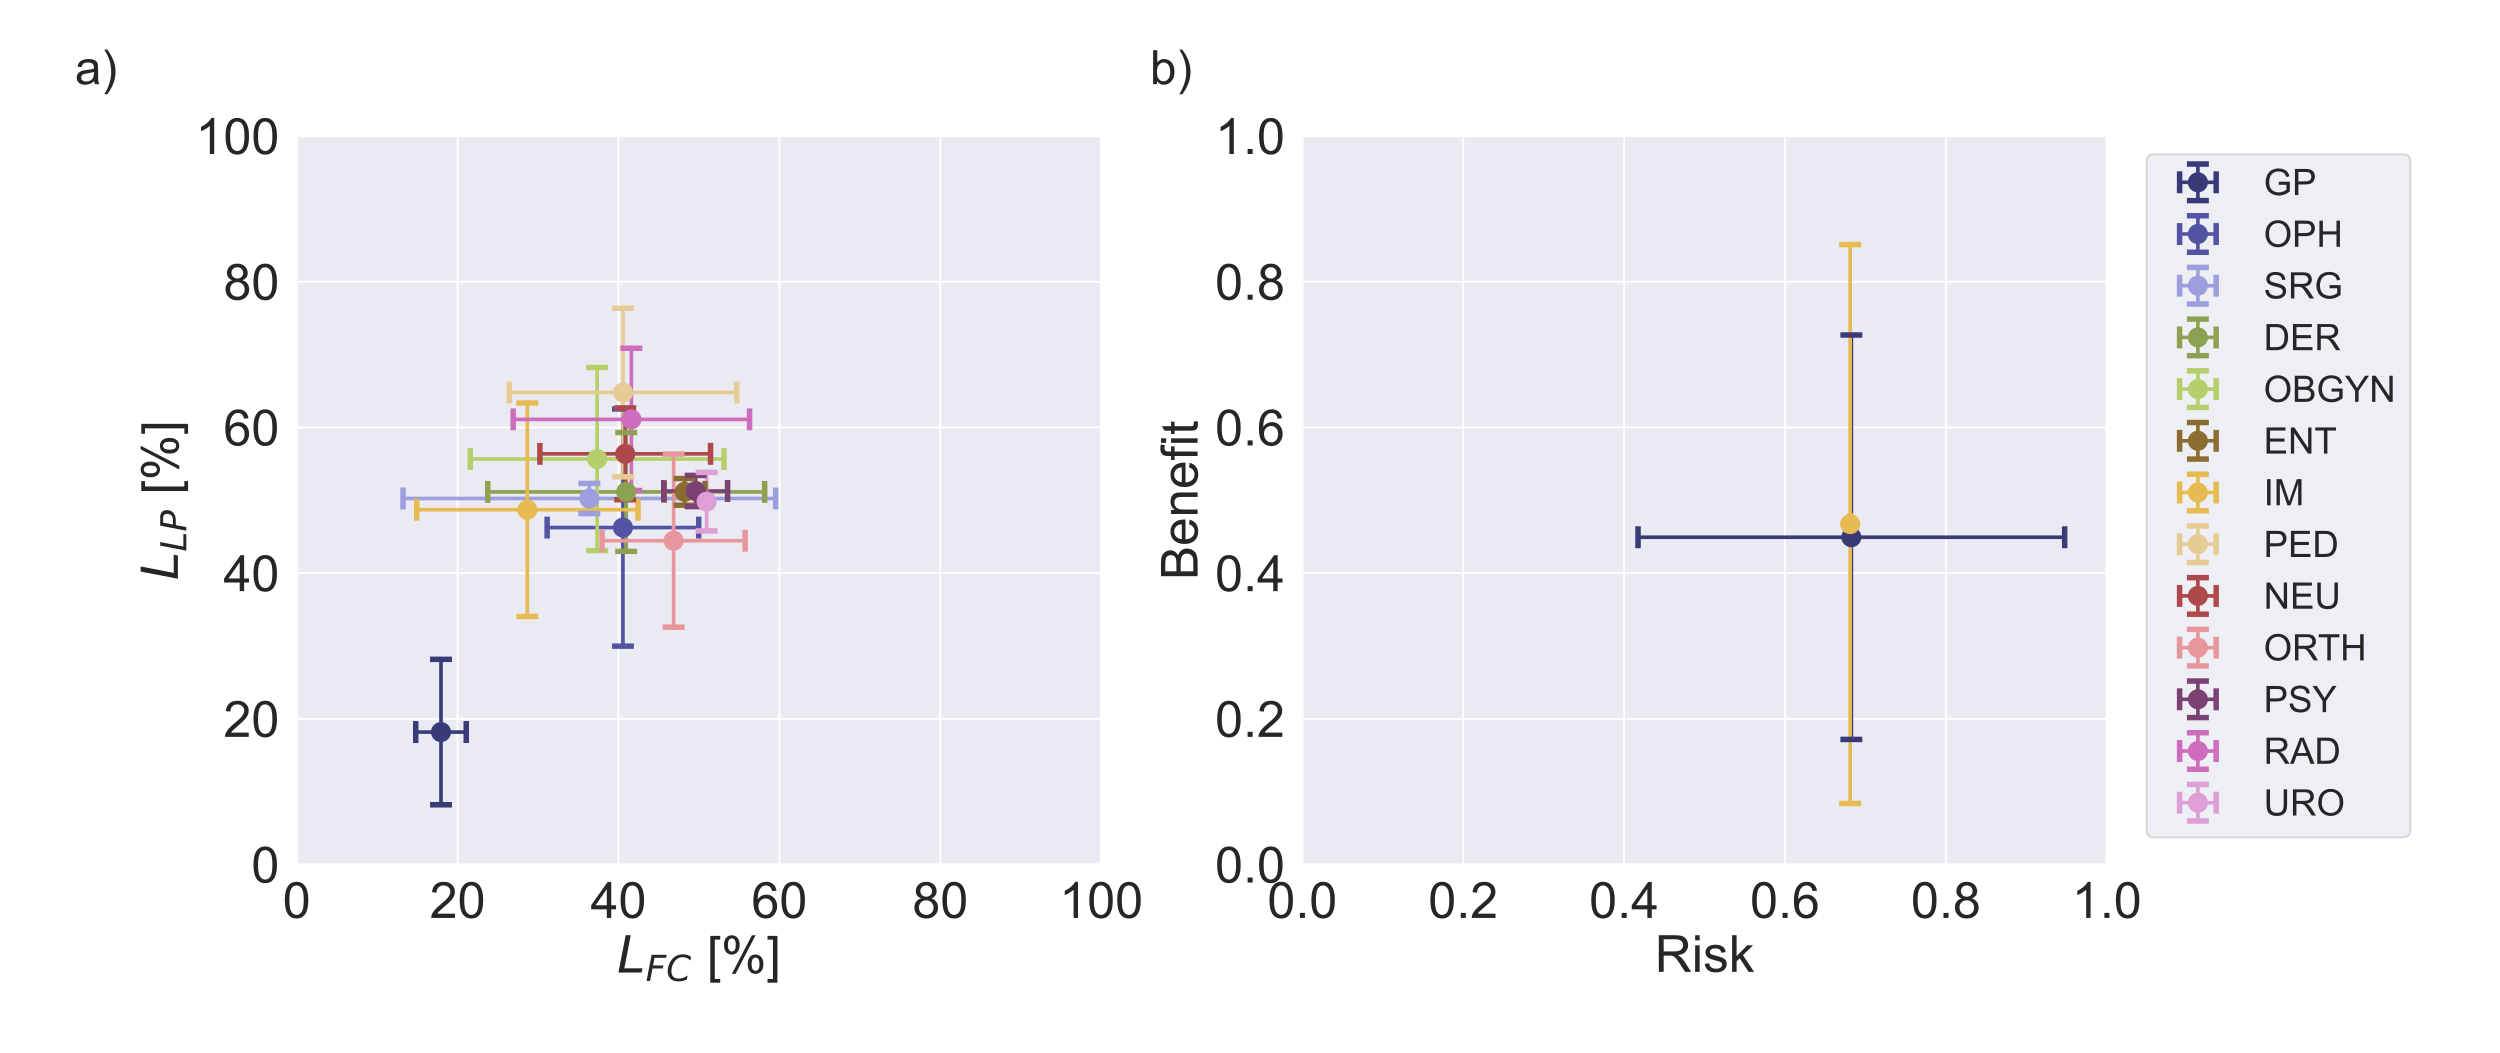<?xml version="1.0" encoding="utf-8" standalone="no"?>
<!DOCTYPE svg PUBLIC "-//W3C//DTD SVG 1.1//EN"
  "http://www.w3.org/Graphics/SVG/1.1/DTD/svg11.dtd">
<!-- Created with matplotlib (https://matplotlib.org/) -->
<svg height="576pt" version="1.1" viewBox="0 0 1368 576" width="1368pt" xmlns="http://www.w3.org/2000/svg" xmlns:xlink="http://www.w3.org/1999/xlink">
 <defs>
  <style type="text/css">*{stroke-linecap:butt;stroke-linejoin:round;}</style>
 </defs>
 <g id="figure_1">
  <g id="patch_1">
   <path d="M 0 576 
L 1368 576 
L 1368 0 
L 0 0 
z
" style="fill:#ffffff;"/>
  </g>
  <g id="axes_1">
   <g id="patch_2">
    <path d="M 162.36 473.1 
L 602.572 473.1 
L 602.572 74.44 
L 162.36 74.44 
z
" style="fill:#eaeaf2;"/>
   </g>
   <g id="matplotlib.axis_1">
    <g id="xtick_1">
     <g id="line2d_1">
      <path clip-path="url(#p4a43a06a9e)" d="M 162.36 473.1 
L 162.36 74.44 
" style="fill:none;stroke:#ffffff;stroke-linecap:round;"/>
     </g>
     <g id="text_1">
      <!-- 0 -->
      <g style="fill:#262626;" transform="translate(154.714 502.284)scale(0.275 -0.275)">
       <defs>
        <path d="M 4.156 35.297 
Q 4.156 48 6.766 55.734 
Q 9.375 63.484 14.516 67.672 
Q 19.672 71.875 27.484 71.875 
Q 33.25 71.875 37.594 69.547 
Q 41.938 67.234 44.766 62.859 
Q 47.609 58.5 49.219 52.219 
Q 50.828 45.953 50.828 35.297 
Q 50.828 22.703 48.234 14.969 
Q 45.656 7.234 40.5 3 
Q 35.359 -1.219 27.484 -1.219 
Q 17.141 -1.219 11.234 6.203 
Q 4.156 15.141 4.156 35.297 
z
M 13.188 35.297 
Q 13.188 17.672 17.312 11.828 
Q 21.438 6 27.484 6 
Q 33.547 6 37.672 11.859 
Q 41.797 17.719 41.797 35.297 
Q 41.797 52.984 37.672 58.781 
Q 33.547 64.594 27.391 64.594 
Q 21.344 64.594 17.719 59.469 
Q 13.188 52.938 13.188 35.297 
z
" id="ArialMT-48"/>
       </defs>
       <use xlink:href="#ArialMT-48"/>
      </g>
     </g>
    </g>
    <g id="xtick_2">
     <g id="line2d_2">
      <path clip-path="url(#p4a43a06a9e)" d="M 250.402 473.1 
L 250.402 74.44 
" style="fill:none;stroke:#ffffff;stroke-linecap:round;"/>
     </g>
     <g id="text_2">
      <!-- 20 -->
      <g style="fill:#262626;" transform="translate(235.11 502.284)scale(0.275 -0.275)">
       <defs>
        <path d="M 50.344 8.453 
L 50.344 0 
L 3.031 0 
Q 2.938 3.172 4.047 6.109 
Q 5.859 10.938 9.828 15.625 
Q 13.812 20.312 21.344 26.469 
Q 33.016 36.031 37.109 41.625 
Q 41.219 47.219 41.219 52.203 
Q 41.219 57.422 37.469 61 
Q 33.734 64.594 27.734 64.594 
Q 21.391 64.594 17.578 60.781 
Q 13.766 56.984 13.719 50.25 
L 4.688 51.172 
Q 5.609 61.281 11.656 66.578 
Q 17.719 71.875 27.938 71.875 
Q 38.234 71.875 44.234 66.156 
Q 50.25 60.453 50.25 52 
Q 50.25 47.703 48.484 43.547 
Q 46.734 39.406 42.656 34.812 
Q 38.578 30.219 29.109 22.219 
Q 21.188 15.578 18.938 13.203 
Q 16.703 10.844 15.234 8.453 
z
" id="ArialMT-50"/>
       </defs>
       <use xlink:href="#ArialMT-50"/>
       <use x="55.615" xlink:href="#ArialMT-48"/>
      </g>
     </g>
    </g>
    <g id="xtick_3">
     <g id="line2d_3">
      <path clip-path="url(#p4a43a06a9e)" d="M 338.445 473.1 
L 338.445 74.44 
" style="fill:none;stroke:#ffffff;stroke-linecap:round;"/>
     </g>
     <g id="text_3">
      <!-- 40 -->
      <g style="fill:#262626;" transform="translate(323.152 502.284)scale(0.275 -0.275)">
       <defs>
        <path d="M 32.328 0 
L 32.328 17.141 
L 1.266 17.141 
L 1.266 25.203 
L 33.938 71.578 
L 41.109 71.578 
L 41.109 25.203 
L 50.781 25.203 
L 50.781 17.141 
L 41.109 17.141 
L 41.109 0 
z
M 32.328 25.203 
L 32.328 57.469 
L 9.906 25.203 
z
" id="ArialMT-52"/>
       </defs>
       <use xlink:href="#ArialMT-52"/>
       <use x="55.615" xlink:href="#ArialMT-48"/>
      </g>
     </g>
    </g>
    <g id="xtick_4">
     <g id="line2d_4">
      <path clip-path="url(#p4a43a06a9e)" d="M 426.487 473.1 
L 426.487 74.44 
" style="fill:none;stroke:#ffffff;stroke-linecap:round;"/>
     </g>
     <g id="text_4">
      <!-- 60 -->
      <g style="fill:#262626;" transform="translate(411.194 502.284)scale(0.275 -0.275)">
       <defs>
        <path d="M 49.75 54.047 
L 41.016 53.375 
Q 39.844 58.547 37.703 60.891 
Q 34.125 64.656 28.906 64.656 
Q 24.703 64.656 21.531 62.312 
Q 17.391 59.281 14.984 53.469 
Q 12.594 47.656 12.5 36.922 
Q 15.672 41.75 20.266 44.094 
Q 24.859 46.438 29.891 46.438 
Q 38.672 46.438 44.844 39.969 
Q 51.031 33.5 51.031 23.25 
Q 51.031 16.5 48.125 10.719 
Q 45.219 4.938 40.141 1.859 
Q 35.062 -1.219 28.609 -1.219 
Q 17.625 -1.219 10.688 6.859 
Q 3.766 14.938 3.766 33.5 
Q 3.766 54.25 11.422 63.672 
Q 18.109 71.875 29.438 71.875 
Q 37.891 71.875 43.281 67.141 
Q 48.688 62.406 49.75 54.047 
z
M 13.875 23.188 
Q 13.875 18.656 15.797 14.5 
Q 17.719 10.359 21.188 8.172 
Q 24.656 6 28.469 6 
Q 34.031 6 38.031 10.484 
Q 42.047 14.984 42.047 22.703 
Q 42.047 30.125 38.078 34.391 
Q 34.125 38.672 28.125 38.672 
Q 22.172 38.672 18.016 34.391 
Q 13.875 30.125 13.875 23.188 
z
" id="ArialMT-54"/>
       </defs>
       <use xlink:href="#ArialMT-54"/>
       <use x="55.615" xlink:href="#ArialMT-48"/>
      </g>
     </g>
    </g>
    <g id="xtick_5">
     <g id="line2d_5">
      <path clip-path="url(#p4a43a06a9e)" d="M 514.529 473.1 
L 514.529 74.44 
" style="fill:none;stroke:#ffffff;stroke-linecap:round;"/>
     </g>
     <g id="text_5">
      <!-- 80 -->
      <g style="fill:#262626;" transform="translate(499.237 502.284)scale(0.275 -0.275)">
       <defs>
        <path d="M 17.672 38.812 
Q 12.203 40.828 9.562 44.531 
Q 6.938 48.25 6.938 53.422 
Q 6.938 61.234 12.547 66.547 
Q 18.172 71.875 27.484 71.875 
Q 36.859 71.875 42.578 66.422 
Q 48.297 60.984 48.297 53.172 
Q 48.297 48.188 45.672 44.5 
Q 43.062 40.828 37.75 38.812 
Q 44.344 36.672 47.781 31.875 
Q 51.219 27.094 51.219 20.453 
Q 51.219 11.281 44.719 5.031 
Q 38.234 -1.219 27.641 -1.219 
Q 17.047 -1.219 10.547 5.047 
Q 4.047 11.328 4.047 20.703 
Q 4.047 27.688 7.594 32.391 
Q 11.141 37.109 17.672 38.812 
z
M 15.922 53.719 
Q 15.922 48.641 19.188 45.406 
Q 22.469 42.188 27.688 42.188 
Q 32.766 42.188 36.016 45.375 
Q 39.266 48.578 39.266 53.219 
Q 39.266 58.062 35.906 61.359 
Q 32.562 64.656 27.594 64.656 
Q 22.562 64.656 19.234 61.422 
Q 15.922 58.203 15.922 53.719 
z
M 13.094 20.656 
Q 13.094 16.891 14.875 13.375 
Q 16.656 9.859 20.172 7.922 
Q 23.688 6 27.734 6 
Q 34.031 6 38.125 10.047 
Q 42.234 14.109 42.234 20.359 
Q 42.234 26.703 38.016 30.859 
Q 33.797 35.016 27.438 35.016 
Q 21.234 35.016 17.156 30.906 
Q 13.094 26.812 13.094 20.656 
z
" id="ArialMT-56"/>
       </defs>
       <use xlink:href="#ArialMT-56"/>
       <use x="55.615" xlink:href="#ArialMT-48"/>
      </g>
     </g>
    </g>
    <g id="xtick_6">
     <g id="line2d_6">
      <path clip-path="url(#p4a43a06a9e)" d="M 602.572 473.1 
L 602.572 74.44 
" style="fill:none;stroke:#ffffff;stroke-linecap:round;"/>
     </g>
     <g id="text_6">
      <!-- 100 -->
      <g style="fill:#262626;" transform="translate(579.633 502.284)scale(0.275 -0.275)">
       <defs>
        <path d="M 37.25 0 
L 28.469 0 
L 28.469 56 
Q 25.297 52.984 20.141 49.953 
Q 14.984 46.922 10.891 45.406 
L 10.891 53.906 
Q 18.266 57.375 23.781 62.297 
Q 29.297 67.234 31.594 71.875 
L 37.25 71.875 
z
" id="ArialMT-49"/>
       </defs>
       <use xlink:href="#ArialMT-49"/>
       <use x="55.615" xlink:href="#ArialMT-48"/>
       <use x="111.23" xlink:href="#ArialMT-48"/>
      </g>
     </g>
    </g>
    <g id="text_7">
     <!-- $L_{FC}$ [%] -->
     <g style="fill:#262626;" transform="translate(337.666 532.19)scale(0.28 -0.28)">
      <defs>
       <path d="M 16.797 72.906 
L 26.703 72.906 
L 14.203 8.203 
L 49.703 8.203 
L 48.094 0 
L 2.688 0 
z
" id="DejaVuSans-Oblique-76"/>
       <path d="M 16.891 72.906 
L 58.688 72.906 
L 57.078 64.594 
L 25.094 64.594 
L 20.906 43.109 
L 49.812 43.109 
L 48.188 34.812 
L 19.281 34.812 
L 12.5 0 
L 2.688 0 
z
" id="DejaVuSans-Oblique-70"/>
       <path d="M 69.484 67.281 
L 67.484 56.891 
Q 62.797 61.625 57.547 63.922 
Q 52.297 66.219 46.188 66.219 
Q 37.844 66.219 31.516 62.203 
Q 25.203 58.203 20.609 50 
Q 17.672 44.734 16.125 38.844 
Q 14.594 32.953 14.594 27 
Q 14.594 17.047 19.75 11.812 
Q 24.906 6.594 34.719 6.594 
Q 41.5 6.594 47.75 8.766 
Q 54 10.938 59.906 15.281 
L 57.625 3.609 
Q 51.812 1.125 45.875 -0.141 
Q 39.938 -1.422 33.984 -1.422 
Q 19.969 -1.422 12.078 6.188 
Q 4.203 13.812 4.203 27.391 
Q 4.203 36.078 7.203 44.469 
Q 10.203 52.875 15.828 59.812 
Q 21.781 67.188 29.422 70.703 
Q 37.062 74.219 47.219 74.219 
Q 53.469 74.219 59.062 72.484 
Q 64.656 70.75 69.484 67.281 
z
" id="DejaVuSans-Oblique-67"/>
       <path id="ArialMT-32"/>
       <path d="M 6.781 -19.875 
L 6.781 71.578 
L 26.172 71.578 
L 26.172 64.312 
L 15.578 64.312 
L 15.578 -12.594 
L 26.172 -12.594 
L 26.172 -19.875 
z
" id="ArialMT-91"/>
       <path d="M 5.812 54.391 
Q 5.812 62.062 9.672 67.422 
Q 13.531 72.797 20.844 72.797 
Q 27.594 72.797 32 67.984 
Q 36.422 63.188 36.422 53.859 
Q 36.422 44.781 31.953 39.875 
Q 27.484 34.969 20.953 34.969 
Q 14.453 34.969 10.125 39.797 
Q 5.812 44.625 5.812 54.391 
z
M 21.094 66.75 
Q 17.828 66.75 15.656 63.906 
Q 13.484 61.078 13.484 53.516 
Q 13.484 46.625 15.672 43.812 
Q 17.875 41.016 21.094 41.016 
Q 24.422 41.016 26.594 43.844 
Q 28.766 46.688 28.766 54.203 
Q 28.766 61.141 26.562 63.938 
Q 24.359 66.75 21.094 66.75 
z
M 21.141 -2.641 
L 60.297 72.797 
L 67.438 72.797 
L 28.422 -2.641 
z
M 52.094 16.797 
Q 52.094 24.516 55.953 29.859 
Q 59.812 35.203 67.188 35.203 
Q 73.922 35.203 78.344 30.391 
Q 82.766 25.594 82.766 16.266 
Q 82.766 7.172 78.297 2.266 
Q 73.828 -2.641 67.234 -2.641 
Q 60.75 -2.641 56.422 2.219 
Q 52.094 7.078 52.094 16.797 
z
M 67.438 29.156 
Q 64.109 29.156 61.938 26.312 
Q 59.766 23.484 59.766 15.922 
Q 59.766 9.078 61.953 6.25 
Q 64.156 3.422 67.391 3.422 
Q 70.75 3.422 72.922 6.25 
Q 75.094 9.078 75.094 16.609 
Q 75.094 23.531 72.891 26.344 
Q 70.703 29.156 67.438 29.156 
z
" id="ArialMT-37"/>
       <path d="M 21.297 -19.875 
L 1.906 -19.875 
L 1.906 -12.594 
L 12.5 -12.594 
L 12.5 64.312 
L 1.906 64.312 
L 1.906 71.578 
L 21.297 71.578 
z
" id="ArialMT-93"/>
      </defs>
      <use transform="translate(0 0.094)" xlink:href="#DejaVuSans-Oblique-76"/>
      <use transform="translate(55.713 -16.312)scale(0.7)" xlink:href="#DejaVuSans-Oblique-70"/>
      <use transform="translate(95.977 -16.312)scale(0.7)" xlink:href="#DejaVuSans-Oblique-67"/>
      <use transform="translate(147.588 0.094)" xlink:href="#ArialMT-32"/>
      <use transform="translate(175.371 0.094)" xlink:href="#ArialMT-91"/>
      <use transform="translate(203.154 0.094)" xlink:href="#ArialMT-37"/>
      <use transform="translate(292.07 0.094)" xlink:href="#ArialMT-93"/>
     </g>
    </g>
   </g>
   <g id="matplotlib.axis_2">
    <g id="ytick_1">
     <g id="line2d_7">
      <path clip-path="url(#p4a43a06a9e)" d="M 162.36 473.1 
L 602.572 473.1 
" style="fill:none;stroke:#ffffff;stroke-linecap:round;"/>
     </g>
     <g id="text_8">
      <!-- 0 -->
      <g style="fill:#262626;" transform="translate(137.567 482.942)scale(0.275 -0.275)">
       <use xlink:href="#ArialMT-48"/>
      </g>
     </g>
    </g>
    <g id="ytick_2">
     <g id="line2d_8">
      <path clip-path="url(#p4a43a06a9e)" d="M 162.36 393.368 
L 602.572 393.368 
" style="fill:none;stroke:#ffffff;stroke-linecap:round;"/>
     </g>
     <g id="text_9">
      <!-- 20 -->
      <g style="fill:#262626;" transform="translate(122.275 403.21)scale(0.275 -0.275)">
       <use xlink:href="#ArialMT-50"/>
       <use x="55.615" xlink:href="#ArialMT-48"/>
      </g>
     </g>
    </g>
    <g id="ytick_3">
     <g id="line2d_9">
      <path clip-path="url(#p4a43a06a9e)" d="M 162.36 313.636 
L 602.572 313.636 
" style="fill:none;stroke:#ffffff;stroke-linecap:round;"/>
     </g>
     <g id="text_10">
      <!-- 40 -->
      <g style="fill:#262626;" transform="translate(122.275 323.478)scale(0.275 -0.275)">
       <use xlink:href="#ArialMT-52"/>
       <use x="55.615" xlink:href="#ArialMT-48"/>
      </g>
     </g>
    </g>
    <g id="ytick_4">
     <g id="line2d_10">
      <path clip-path="url(#p4a43a06a9e)" d="M 162.36 233.904 
L 602.572 233.904 
" style="fill:none;stroke:#ffffff;stroke-linecap:round;"/>
     </g>
     <g id="text_11">
      <!-- 60 -->
      <g style="fill:#262626;" transform="translate(122.275 243.746)scale(0.275 -0.275)">
       <use xlink:href="#ArialMT-54"/>
       <use x="55.615" xlink:href="#ArialMT-48"/>
      </g>
     </g>
    </g>
    <g id="ytick_5">
     <g id="line2d_11">
      <path clip-path="url(#p4a43a06a9e)" d="M 162.36 154.172 
L 602.572 154.172 
" style="fill:none;stroke:#ffffff;stroke-linecap:round;"/>
     </g>
     <g id="text_12">
      <!-- 80 -->
      <g style="fill:#262626;" transform="translate(122.275 164.014)scale(0.275 -0.275)">
       <use xlink:href="#ArialMT-56"/>
       <use x="55.615" xlink:href="#ArialMT-48"/>
      </g>
     </g>
    </g>
    <g id="ytick_6">
     <g id="line2d_12">
      <path clip-path="url(#p4a43a06a9e)" d="M 162.36 74.44 
L 602.572 74.44 
" style="fill:none;stroke:#ffffff;stroke-linecap:round;"/>
     </g>
     <g id="text_13">
      <!-- 100 -->
      <g style="fill:#262626;" transform="translate(106.982 84.282)scale(0.275 -0.275)">
       <use xlink:href="#ArialMT-49"/>
       <use x="55.615" xlink:href="#ArialMT-48"/>
       <use x="111.23" xlink:href="#ArialMT-48"/>
      </g>
     </g>
    </g>
    <g id="text_14">
     <!-- $L_{LP}$ [%] -->
     <g style="fill:#262626;" transform="translate(97.382 317.45)rotate(-90)scale(0.28 -0.28)">
      <defs>
       <path d="M 16.891 72.906 
L 39.703 72.906 
Q 49.656 72.906 54.875 68.266 
Q 60.109 63.625 60.109 54.688 
Q 60.109 42.672 52.391 35.984 
Q 44.672 29.297 30.719 29.297 
L 18.312 29.297 
L 12.594 0 
L 2.688 0 
z
M 25.203 64.797 
L 19.922 37.406 
L 32.328 37.406 
Q 40.719 37.406 45.203 41.703 
Q 49.703 46 49.703 54 
Q 49.703 59.125 46.656 61.953 
Q 43.609 64.797 38.094 64.797 
z
" id="DejaVuSans-Oblique-80"/>
      </defs>
      <use transform="translate(0 0.094)" xlink:href="#DejaVuSans-Oblique-76"/>
      <use transform="translate(55.713 -16.312)scale(0.7)" xlink:href="#DejaVuSans-Oblique-76"/>
      <use transform="translate(94.712 -16.312)scale(0.7)" xlink:href="#DejaVuSans-Oblique-80"/>
      <use transform="translate(139.658 0.094)" xlink:href="#ArialMT-32"/>
      <use transform="translate(167.441 0.094)" xlink:href="#ArialMT-91"/>
      <use transform="translate(195.225 0.094)" xlink:href="#ArialMT-37"/>
      <use transform="translate(284.141 0.094)" xlink:href="#ArialMT-93"/>
     </g>
    </g>
   </g>
   <g id="LineCollection_1">
    <path clip-path="url(#p4a43a06a9e)" d="M 227.488 400.585 
L 255.129 400.585 
" style="fill:none;stroke:#393b79;stroke-width:2;"/>
   </g>
   <g id="LineCollection_2">
    <path clip-path="url(#p4a43a06a9e)" d="M 241.308 440.373 
L 241.308 360.796 
" style="fill:none;stroke:#393b79;stroke-width:2;"/>
   </g>
   <g id="LineCollection_3">
    <path clip-path="url(#p4a43a06a9e)" d="M 299.386 288.687 
L 382.344 288.687 
" style="fill:none;stroke:#5254a3;stroke-width:2;"/>
   </g>
   <g id="LineCollection_4">
    <path clip-path="url(#p4a43a06a9e)" d="M 340.865 353.571 
L 340.865 223.802 
" style="fill:none;stroke:#5254a3;stroke-width:2;"/>
   </g>
   <g id="LineCollection_5">
    <path clip-path="url(#p4a43a06a9e)" d="M 220.544 272.778 
L 424.43 272.778 
" style="fill:none;stroke:#9c9ede;stroke-width:2;"/>
   </g>
   <g id="LineCollection_6">
    <path clip-path="url(#p4a43a06a9e)" d="M 322.487 281.024 
L 322.487 264.533 
" style="fill:none;stroke:#9c9ede;stroke-width:2;"/>
   </g>
   <g id="LineCollection_7">
    <path clip-path="url(#p4a43a06a9e)" d="M 266.881 269.176 
L 418.423 269.176 
" style="fill:none;stroke:#8ca252;stroke-width:2;"/>
   </g>
   <g id="LineCollection_8">
    <path clip-path="url(#p4a43a06a9e)" d="M 342.652 301.689 
L 342.652 236.662 
" style="fill:none;stroke:#8ca252;stroke-width:2;"/>
   </g>
   <g id="LineCollection_9">
    <path clip-path="url(#p4a43a06a9e)" d="M 257.337 251.187 
L 396.203 251.187 
" style="fill:none;stroke:#b5cf6b;stroke-width:2;"/>
   </g>
   <g id="LineCollection_10">
    <path clip-path="url(#p4a43a06a9e)" d="M 326.77 301.294 
L 326.77 201.081 
" style="fill:none;stroke:#b5cf6b;stroke-width:2;"/>
   </g>
   <g id="LineCollection_11">
    <path clip-path="url(#p4a43a06a9e)" d="M 363.41 269.144 
L 385.793 269.144 
" style="fill:none;stroke:#8c6d31;stroke-width:2;"/>
   </g>
   <g id="LineCollection_12">
    <path clip-path="url(#p4a43a06a9e)" d="M 374.601 276.447 
L 374.601 261.841 
" style="fill:none;stroke:#8c6d31;stroke-width:2;"/>
   </g>
   <g id="LineCollection_13">
    <path clip-path="url(#p4a43a06a9e)" d="M 228.023 278.922 
L 349.094 278.922 
" style="fill:none;stroke:#e7ba52;stroke-width:2;"/>
   </g>
   <g id="LineCollection_14">
    <path clip-path="url(#p4a43a06a9e)" d="M 288.558 337.336 
L 288.558 220.509 
" style="fill:none;stroke:#e7ba52;stroke-width:2;"/>
   </g>
   <g id="LineCollection_15">
    <path clip-path="url(#p4a43a06a9e)" d="M 278.735 214.786 
L 403.189 214.786 
" style="fill:none;stroke:#e7cb94;stroke-width:2;"/>
   </g>
   <g id="LineCollection_16">
    <path clip-path="url(#p4a43a06a9e)" d="M 340.962 260.889 
L 340.962 168.683 
" style="fill:none;stroke:#e7cb94;stroke-width:2;"/>
   </g>
   <g id="LineCollection_17">
    <path clip-path="url(#p4a43a06a9e)" d="M 295.422 248.349 
L 388.805 248.349 
" style="fill:none;stroke:#ad494a;stroke-width:2;"/>
   </g>
   <g id="LineCollection_18">
    <path clip-path="url(#p4a43a06a9e)" d="M 342.113 273.459 
L 342.113 223.239 
" style="fill:none;stroke:#ad494a;stroke-width:2;"/>
   </g>
   <g id="LineCollection_19">
    <path clip-path="url(#p4a43a06a9e)" d="M 329.467 295.861 
L 407.726 295.861 
" style="fill:none;stroke:#e7969c;stroke-width:2;"/>
   </g>
   <g id="LineCollection_20">
    <path clip-path="url(#p4a43a06a9e)" d="M 368.596 343.206 
L 368.596 248.515 
" style="fill:none;stroke:#e7969c;stroke-width:2;"/>
   </g>
   <g id="LineCollection_21">
    <path clip-path="url(#p4a43a06a9e)" d="M 363.2 268.677 
L 398.135 268.677 
" style="fill:none;stroke:#7b4173;stroke-width:2;"/>
   </g>
   <g id="LineCollection_22">
    <path clip-path="url(#p4a43a06a9e)" d="M 380.668 277.204 
L 380.668 260.15 
" style="fill:none;stroke:#7b4173;stroke-width:2;"/>
   </g>
   <g id="LineCollection_23">
    <path clip-path="url(#p4a43a06a9e)" d="M 280.816 229.487 
L 410.165 229.487 
" style="fill:none;stroke:#ce6dbd;stroke-width:2;"/>
   </g>
   <g id="LineCollection_24">
    <path clip-path="url(#p4a43a06a9e)" d="M 345.491 268.393 
L 345.491 190.581 
" style="fill:none;stroke:#ce6dbd;stroke-width:2;"/>
   </g>
   <g id="LineCollection_25">
    <path clip-path="url(#p4a43a06a9e)" style="fill:none;stroke:#de9ed6;stroke-width:2;"/>
   </g>
   <g id="LineCollection_26">
    <path clip-path="url(#p4a43a06a9e)" d="M 386.658 290.51 
L 386.658 258.498 
" style="fill:none;stroke:#de9ed6;stroke-width:2;"/>
   </g>
   <g id="line2d_13">
    <defs>
     <path d="M 0 6 
L 0 -6 
" id="m08eabc35bd" style="stroke:#393b79;stroke-width:3;"/>
    </defs>
    <g clip-path="url(#p4a43a06a9e)">
     <use style="fill:#393b79;stroke:#393b79;stroke-width:3;" x="227.488" xlink:href="#m08eabc35bd" y="400.585"/>
    </g>
   </g>
   <g id="line2d_14">
    <g clip-path="url(#p4a43a06a9e)">
     <use style="fill:#393b79;stroke:#393b79;stroke-width:3;" x="255.129" xlink:href="#m08eabc35bd" y="400.585"/>
    </g>
   </g>
   <g id="line2d_15">
    <defs>
     <path d="M 6 0 
L -6 -0 
" id="mb8d8bc893e" style="stroke:#393b79;stroke-width:3;"/>
    </defs>
    <g clip-path="url(#p4a43a06a9e)">
     <use style="fill:#393b79;stroke:#393b79;stroke-width:3;" x="241.308" xlink:href="#mb8d8bc893e" y="440.373"/>
    </g>
   </g>
   <g id="line2d_16">
    <g clip-path="url(#p4a43a06a9e)">
     <use style="fill:#393b79;stroke:#393b79;stroke-width:3;" x="241.308" xlink:href="#mb8d8bc893e" y="360.796"/>
    </g>
   </g>
   <g id="line2d_17">
    <defs>
     <path d="M 0 6 
L 0 -6 
" id="mf0bfa2021f" style="stroke:#5254a3;stroke-width:3;"/>
    </defs>
    <g clip-path="url(#p4a43a06a9e)">
     <use style="fill:#5254a3;stroke:#5254a3;stroke-width:3;" x="299.386" xlink:href="#mf0bfa2021f" y="288.687"/>
    </g>
   </g>
   <g id="line2d_18">
    <g clip-path="url(#p4a43a06a9e)">
     <use style="fill:#5254a3;stroke:#5254a3;stroke-width:3;" x="382.344" xlink:href="#mf0bfa2021f" y="288.687"/>
    </g>
   </g>
   <g id="line2d_19">
    <defs>
     <path d="M 6 0 
L -6 -0 
" id="m5138de5edf" style="stroke:#5254a3;stroke-width:3;"/>
    </defs>
    <g clip-path="url(#p4a43a06a9e)">
     <use style="fill:#5254a3;stroke:#5254a3;stroke-width:3;" x="340.865" xlink:href="#m5138de5edf" y="353.571"/>
    </g>
   </g>
   <g id="line2d_20">
    <g clip-path="url(#p4a43a06a9e)">
     <use style="fill:#5254a3;stroke:#5254a3;stroke-width:3;" x="340.865" xlink:href="#m5138de5edf" y="223.802"/>
    </g>
   </g>
   <g id="line2d_21">
    <defs>
     <path d="M 0 6 
L 0 -6 
" id="mebc9f0c41e" style="stroke:#9c9ede;stroke-width:3;"/>
    </defs>
    <g clip-path="url(#p4a43a06a9e)">
     <use style="fill:#9c9ede;stroke:#9c9ede;stroke-width:3;" x="220.544" xlink:href="#mebc9f0c41e" y="272.778"/>
    </g>
   </g>
   <g id="line2d_22">
    <g clip-path="url(#p4a43a06a9e)">
     <use style="fill:#9c9ede;stroke:#9c9ede;stroke-width:3;" x="424.43" xlink:href="#mebc9f0c41e" y="272.778"/>
    </g>
   </g>
   <g id="line2d_23">
    <defs>
     <path d="M 6 0 
L -6 -0 
" id="m5022ca990f" style="stroke:#9c9ede;stroke-width:3;"/>
    </defs>
    <g clip-path="url(#p4a43a06a9e)">
     <use style="fill:#9c9ede;stroke:#9c9ede;stroke-width:3;" x="322.487" xlink:href="#m5022ca990f" y="281.024"/>
    </g>
   </g>
   <g id="line2d_24">
    <g clip-path="url(#p4a43a06a9e)">
     <use style="fill:#9c9ede;stroke:#9c9ede;stroke-width:3;" x="322.487" xlink:href="#m5022ca990f" y="264.533"/>
    </g>
   </g>
   <g id="line2d_25">
    <defs>
     <path d="M 0 6 
L 0 -6 
" id="me7c5b5d473" style="stroke:#8ca252;stroke-width:3;"/>
    </defs>
    <g clip-path="url(#p4a43a06a9e)">
     <use style="fill:#8ca252;stroke:#8ca252;stroke-width:3;" x="266.881" xlink:href="#me7c5b5d473" y="269.176"/>
    </g>
   </g>
   <g id="line2d_26">
    <g clip-path="url(#p4a43a06a9e)">
     <use style="fill:#8ca252;stroke:#8ca252;stroke-width:3;" x="418.423" xlink:href="#me7c5b5d473" y="269.176"/>
    </g>
   </g>
   <g id="line2d_27">
    <defs>
     <path d="M 6 0 
L -6 -0 
" id="m641cbcfd43" style="stroke:#8ca252;stroke-width:3;"/>
    </defs>
    <g clip-path="url(#p4a43a06a9e)">
     <use style="fill:#8ca252;stroke:#8ca252;stroke-width:3;" x="342.652" xlink:href="#m641cbcfd43" y="301.689"/>
    </g>
   </g>
   <g id="line2d_28">
    <g clip-path="url(#p4a43a06a9e)">
     <use style="fill:#8ca252;stroke:#8ca252;stroke-width:3;" x="342.652" xlink:href="#m641cbcfd43" y="236.662"/>
    </g>
   </g>
   <g id="line2d_29">
    <defs>
     <path d="M 0 6 
L 0 -6 
" id="m9b28c65c91" style="stroke:#b5cf6b;stroke-width:3;"/>
    </defs>
    <g clip-path="url(#p4a43a06a9e)">
     <use style="fill:#b5cf6b;stroke:#b5cf6b;stroke-width:3;" x="257.337" xlink:href="#m9b28c65c91" y="251.187"/>
    </g>
   </g>
   <g id="line2d_30">
    <g clip-path="url(#p4a43a06a9e)">
     <use style="fill:#b5cf6b;stroke:#b5cf6b;stroke-width:3;" x="396.203" xlink:href="#m9b28c65c91" y="251.187"/>
    </g>
   </g>
   <g id="line2d_31">
    <defs>
     <path d="M 6 0 
L -6 -0 
" id="m2418f1879c" style="stroke:#b5cf6b;stroke-width:3;"/>
    </defs>
    <g clip-path="url(#p4a43a06a9e)">
     <use style="fill:#b5cf6b;stroke:#b5cf6b;stroke-width:3;" x="326.77" xlink:href="#m2418f1879c" y="301.294"/>
    </g>
   </g>
   <g id="line2d_32">
    <g clip-path="url(#p4a43a06a9e)">
     <use style="fill:#b5cf6b;stroke:#b5cf6b;stroke-width:3;" x="326.77" xlink:href="#m2418f1879c" y="201.081"/>
    </g>
   </g>
   <g id="line2d_33">
    <defs>
     <path d="M 0 6 
L 0 -6 
" id="me89f64796c" style="stroke:#8c6d31;stroke-width:3;"/>
    </defs>
    <g clip-path="url(#p4a43a06a9e)">
     <use style="fill:#8c6d31;stroke:#8c6d31;stroke-width:3;" x="363.41" xlink:href="#me89f64796c" y="269.144"/>
    </g>
   </g>
   <g id="line2d_34">
    <g clip-path="url(#p4a43a06a9e)">
     <use style="fill:#8c6d31;stroke:#8c6d31;stroke-width:3;" x="385.793" xlink:href="#me89f64796c" y="269.144"/>
    </g>
   </g>
   <g id="line2d_35">
    <defs>
     <path d="M 6 0 
L -6 -0 
" id="ma6dc116f22" style="stroke:#8c6d31;stroke-width:3;"/>
    </defs>
    <g clip-path="url(#p4a43a06a9e)">
     <use style="fill:#8c6d31;stroke:#8c6d31;stroke-width:3;" x="374.601" xlink:href="#ma6dc116f22" y="276.447"/>
    </g>
   </g>
   <g id="line2d_36">
    <g clip-path="url(#p4a43a06a9e)">
     <use style="fill:#8c6d31;stroke:#8c6d31;stroke-width:3;" x="374.601" xlink:href="#ma6dc116f22" y="261.841"/>
    </g>
   </g>
   <g id="line2d_37">
    <defs>
     <path d="M 0 6 
L 0 -6 
" id="mcb95d07b72" style="stroke:#e7ba52;stroke-width:3;"/>
    </defs>
    <g clip-path="url(#p4a43a06a9e)">
     <use style="fill:#e7ba52;stroke:#e7ba52;stroke-width:3;" x="228.023" xlink:href="#mcb95d07b72" y="278.922"/>
    </g>
   </g>
   <g id="line2d_38">
    <g clip-path="url(#p4a43a06a9e)">
     <use style="fill:#e7ba52;stroke:#e7ba52;stroke-width:3;" x="349.094" xlink:href="#mcb95d07b72" y="278.922"/>
    </g>
   </g>
   <g id="line2d_39">
    <defs>
     <path d="M 6 0 
L -6 -0 
" id="m3eb7baa318" style="stroke:#e7ba52;stroke-width:3;"/>
    </defs>
    <g clip-path="url(#p4a43a06a9e)">
     <use style="fill:#e7ba52;stroke:#e7ba52;stroke-width:3;" x="288.558" xlink:href="#m3eb7baa318" y="337.336"/>
    </g>
   </g>
   <g id="line2d_40">
    <g clip-path="url(#p4a43a06a9e)">
     <use style="fill:#e7ba52;stroke:#e7ba52;stroke-width:3;" x="288.558" xlink:href="#m3eb7baa318" y="220.509"/>
    </g>
   </g>
   <g id="line2d_41">
    <defs>
     <path d="M 0 6 
L 0 -6 
" id="m97c1886849" style="stroke:#e7cb94;stroke-width:3;"/>
    </defs>
    <g clip-path="url(#p4a43a06a9e)">
     <use style="fill:#e7cb94;stroke:#e7cb94;stroke-width:3;" x="278.735" xlink:href="#m97c1886849" y="214.786"/>
    </g>
   </g>
   <g id="line2d_42">
    <g clip-path="url(#p4a43a06a9e)">
     <use style="fill:#e7cb94;stroke:#e7cb94;stroke-width:3;" x="403.189" xlink:href="#m97c1886849" y="214.786"/>
    </g>
   </g>
   <g id="line2d_43">
    <defs>
     <path d="M 6 0 
L -6 -0 
" id="maefeaaae5f" style="stroke:#e7cb94;stroke-width:3;"/>
    </defs>
    <g clip-path="url(#p4a43a06a9e)">
     <use style="fill:#e7cb94;stroke:#e7cb94;stroke-width:3;" x="340.962" xlink:href="#maefeaaae5f" y="260.889"/>
    </g>
   </g>
   <g id="line2d_44">
    <g clip-path="url(#p4a43a06a9e)">
     <use style="fill:#e7cb94;stroke:#e7cb94;stroke-width:3;" x="340.962" xlink:href="#maefeaaae5f" y="168.683"/>
    </g>
   </g>
   <g id="line2d_45">
    <defs>
     <path d="M 0 6 
L 0 -6 
" id="mf688273605" style="stroke:#ad494a;stroke-width:3;"/>
    </defs>
    <g clip-path="url(#p4a43a06a9e)">
     <use style="fill:#ad494a;stroke:#ad494a;stroke-width:3;" x="295.422" xlink:href="#mf688273605" y="248.349"/>
    </g>
   </g>
   <g id="line2d_46">
    <g clip-path="url(#p4a43a06a9e)">
     <use style="fill:#ad494a;stroke:#ad494a;stroke-width:3;" x="388.805" xlink:href="#mf688273605" y="248.349"/>
    </g>
   </g>
   <g id="line2d_47">
    <defs>
     <path d="M 6 0 
L -6 -0 
" id="md8e0560e1f" style="stroke:#ad494a;stroke-width:3;"/>
    </defs>
    <g clip-path="url(#p4a43a06a9e)">
     <use style="fill:#ad494a;stroke:#ad494a;stroke-width:3;" x="342.113" xlink:href="#md8e0560e1f" y="273.459"/>
    </g>
   </g>
   <g id="line2d_48">
    <g clip-path="url(#p4a43a06a9e)">
     <use style="fill:#ad494a;stroke:#ad494a;stroke-width:3;" x="342.113" xlink:href="#md8e0560e1f" y="223.239"/>
    </g>
   </g>
   <g id="line2d_49">
    <defs>
     <path d="M 0 6 
L 0 -6 
" id="mabfeea9de9" style="stroke:#e7969c;stroke-width:3;"/>
    </defs>
    <g clip-path="url(#p4a43a06a9e)">
     <use style="fill:#e7969c;stroke:#e7969c;stroke-width:3;" x="329.467" xlink:href="#mabfeea9de9" y="295.861"/>
    </g>
   </g>
   <g id="line2d_50">
    <g clip-path="url(#p4a43a06a9e)">
     <use style="fill:#e7969c;stroke:#e7969c;stroke-width:3;" x="407.726" xlink:href="#mabfeea9de9" y="295.861"/>
    </g>
   </g>
   <g id="line2d_51">
    <defs>
     <path d="M 6 0 
L -6 -0 
" id="mc9c2324a95" style="stroke:#e7969c;stroke-width:3;"/>
    </defs>
    <g clip-path="url(#p4a43a06a9e)">
     <use style="fill:#e7969c;stroke:#e7969c;stroke-width:3;" x="368.596" xlink:href="#mc9c2324a95" y="343.206"/>
    </g>
   </g>
   <g id="line2d_52">
    <g clip-path="url(#p4a43a06a9e)">
     <use style="fill:#e7969c;stroke:#e7969c;stroke-width:3;" x="368.596" xlink:href="#mc9c2324a95" y="248.515"/>
    </g>
   </g>
   <g id="line2d_53">
    <defs>
     <path d="M 0 6 
L 0 -6 
" id="m99555887ce" style="stroke:#7b4173;stroke-width:3;"/>
    </defs>
    <g clip-path="url(#p4a43a06a9e)">
     <use style="fill:#7b4173;stroke:#7b4173;stroke-width:3;" x="363.2" xlink:href="#m99555887ce" y="268.677"/>
    </g>
   </g>
   <g id="line2d_54">
    <g clip-path="url(#p4a43a06a9e)">
     <use style="fill:#7b4173;stroke:#7b4173;stroke-width:3;" x="398.135" xlink:href="#m99555887ce" y="268.677"/>
    </g>
   </g>
   <g id="line2d_55">
    <defs>
     <path d="M 6 0 
L -6 -0 
" id="md6df9b320d" style="stroke:#7b4173;stroke-width:3;"/>
    </defs>
    <g clip-path="url(#p4a43a06a9e)">
     <use style="fill:#7b4173;stroke:#7b4173;stroke-width:3;" x="380.668" xlink:href="#md6df9b320d" y="277.204"/>
    </g>
   </g>
   <g id="line2d_56">
    <g clip-path="url(#p4a43a06a9e)">
     <use style="fill:#7b4173;stroke:#7b4173;stroke-width:3;" x="380.668" xlink:href="#md6df9b320d" y="260.15"/>
    </g>
   </g>
   <g id="line2d_57">
    <defs>
     <path d="M 0 6 
L 0 -6 
" id="m3fc6c151eb" style="stroke:#ce6dbd;stroke-width:3;"/>
    </defs>
    <g clip-path="url(#p4a43a06a9e)">
     <use style="fill:#ce6dbd;stroke:#ce6dbd;stroke-width:3;" x="280.816" xlink:href="#m3fc6c151eb" y="229.487"/>
    </g>
   </g>
   <g id="line2d_58">
    <g clip-path="url(#p4a43a06a9e)">
     <use style="fill:#ce6dbd;stroke:#ce6dbd;stroke-width:3;" x="410.165" xlink:href="#m3fc6c151eb" y="229.487"/>
    </g>
   </g>
   <g id="line2d_59">
    <defs>
     <path d="M 6 0 
L -6 -0 
" id="m128a49a181" style="stroke:#ce6dbd;stroke-width:3;"/>
    </defs>
    <g clip-path="url(#p4a43a06a9e)">
     <use style="fill:#ce6dbd;stroke:#ce6dbd;stroke-width:3;" x="345.491" xlink:href="#m128a49a181" y="268.393"/>
    </g>
   </g>
   <g id="line2d_60">
    <g clip-path="url(#p4a43a06a9e)">
     <use style="fill:#ce6dbd;stroke:#ce6dbd;stroke-width:3;" x="345.491" xlink:href="#m128a49a181" y="190.581"/>
    </g>
   </g>
   <g id="line2d_61">
    <defs>
     <path d="M 0 6 
L 0 -6 
" id="m3c59b17a28" style="stroke:#de9ed6;stroke-width:3;"/>
    </defs>
    <g clip-path="url(#p4a43a06a9e)">
     <use style="fill:#de9ed6;stroke:#de9ed6;stroke-width:3;" x="0" xlink:href="#m3c59b17a28" y="0"/>
    </g>
   </g>
   <g id="line2d_62">
    <g clip-path="url(#p4a43a06a9e)">
     <use style="fill:#de9ed6;stroke:#de9ed6;stroke-width:3;" x="0" xlink:href="#m3c59b17a28" y="0"/>
    </g>
   </g>
   <g id="line2d_63">
    <defs>
     <path d="M 6 0 
L -6 -0 
" id="m6573daf82b" style="stroke:#de9ed6;stroke-width:3;"/>
    </defs>
    <g clip-path="url(#p4a43a06a9e)">
     <use style="fill:#de9ed6;stroke:#de9ed6;stroke-width:3;" x="386.658" xlink:href="#m6573daf82b" y="290.51"/>
    </g>
   </g>
   <g id="line2d_64">
    <g clip-path="url(#p4a43a06a9e)">
     <use style="fill:#de9ed6;stroke:#de9ed6;stroke-width:3;" x="386.658" xlink:href="#m6573daf82b" y="258.498"/>
    </g>
   </g>
   <g id="line2d_65">
    <defs>
     <path d="M 0 5 
C 1.326 5 2.598 4.473 3.536 3.536 
C 4.473 2.598 5 1.326 5 0 
C 5 -1.326 4.473 -2.598 3.536 -3.536 
C 2.598 -4.473 1.326 -5 0 -5 
C -1.326 -5 -2.598 -4.473 -3.536 -3.536 
C -4.473 -2.598 -5 -1.326 -5 0 
C -5 1.326 -4.473 2.598 -3.536 3.536 
C -2.598 4.473 -1.326 5 0 5 
z
" id="m6af08399c4" style="stroke:#393b79;"/>
    </defs>
    <g clip-path="url(#p4a43a06a9e)">
     <use style="fill:#393b79;stroke:#393b79;" x="241.308" xlink:href="#m6af08399c4" y="400.585"/>
    </g>
   </g>
   <g id="line2d_66">
    <defs>
     <path d="M 0 5 
C 1.326 5 2.598 4.473 3.536 3.536 
C 4.473 2.598 5 1.326 5 0 
C 5 -1.326 4.473 -2.598 3.536 -3.536 
C 2.598 -4.473 1.326 -5 0 -5 
C -1.326 -5 -2.598 -4.473 -3.536 -3.536 
C -4.473 -2.598 -5 -1.326 -5 0 
C -5 1.326 -4.473 2.598 -3.536 3.536 
C -2.598 4.473 -1.326 5 0 5 
z
" id="m64a35f8af3" style="stroke:#5254a3;"/>
    </defs>
    <g clip-path="url(#p4a43a06a9e)">
     <use style="fill:#5254a3;stroke:#5254a3;" x="340.865" xlink:href="#m64a35f8af3" y="288.687"/>
    </g>
   </g>
   <g id="line2d_67">
    <defs>
     <path d="M 0 5 
C 1.326 5 2.598 4.473 3.536 3.536 
C 4.473 2.598 5 1.326 5 0 
C 5 -1.326 4.473 -2.598 3.536 -3.536 
C 2.598 -4.473 1.326 -5 0 -5 
C -1.326 -5 -2.598 -4.473 -3.536 -3.536 
C -4.473 -2.598 -5 -1.326 -5 0 
C -5 1.326 -4.473 2.598 -3.536 3.536 
C -2.598 4.473 -1.326 5 0 5 
z
" id="md978882063" style="stroke:#9c9ede;"/>
    </defs>
    <g clip-path="url(#p4a43a06a9e)">
     <use style="fill:#9c9ede;stroke:#9c9ede;" x="322.487" xlink:href="#md978882063" y="272.778"/>
    </g>
   </g>
   <g id="line2d_68">
    <defs>
     <path d="M 0 5 
C 1.326 5 2.598 4.473 3.536 3.536 
C 4.473 2.598 5 1.326 5 0 
C 5 -1.326 4.473 -2.598 3.536 -3.536 
C 2.598 -4.473 1.326 -5 0 -5 
C -1.326 -5 -2.598 -4.473 -3.536 -3.536 
C -4.473 -2.598 -5 -1.326 -5 0 
C -5 1.326 -4.473 2.598 -3.536 3.536 
C -2.598 4.473 -1.326 5 0 5 
z
" id="me6a0307af9" style="stroke:#8ca252;"/>
    </defs>
    <g clip-path="url(#p4a43a06a9e)">
     <use style="fill:#8ca252;stroke:#8ca252;" x="342.652" xlink:href="#me6a0307af9" y="269.176"/>
    </g>
   </g>
   <g id="line2d_69">
    <defs>
     <path d="M 0 5 
C 1.326 5 2.598 4.473 3.536 3.536 
C 4.473 2.598 5 1.326 5 0 
C 5 -1.326 4.473 -2.598 3.536 -3.536 
C 2.598 -4.473 1.326 -5 0 -5 
C -1.326 -5 -2.598 -4.473 -3.536 -3.536 
C -4.473 -2.598 -5 -1.326 -5 0 
C -5 1.326 -4.473 2.598 -3.536 3.536 
C -2.598 4.473 -1.326 5 0 5 
z
" id="ma172cd61f0" style="stroke:#b5cf6b;"/>
    </defs>
    <g clip-path="url(#p4a43a06a9e)">
     <use style="fill:#b5cf6b;stroke:#b5cf6b;" x="326.77" xlink:href="#ma172cd61f0" y="251.187"/>
    </g>
   </g>
   <g id="line2d_70">
    <defs>
     <path d="M 0 5 
C 1.326 5 2.598 4.473 3.536 3.536 
C 4.473 2.598 5 1.326 5 0 
C 5 -1.326 4.473 -2.598 3.536 -3.536 
C 2.598 -4.473 1.326 -5 0 -5 
C -1.326 -5 -2.598 -4.473 -3.536 -3.536 
C -4.473 -2.598 -5 -1.326 -5 0 
C -5 1.326 -4.473 2.598 -3.536 3.536 
C -2.598 4.473 -1.326 5 0 5 
z
" id="m6c50f09448" style="stroke:#8c6d31;"/>
    </defs>
    <g clip-path="url(#p4a43a06a9e)">
     <use style="fill:#8c6d31;stroke:#8c6d31;" x="374.601" xlink:href="#m6c50f09448" y="269.144"/>
    </g>
   </g>
   <g id="line2d_71">
    <defs>
     <path d="M 0 5 
C 1.326 5 2.598 4.473 3.536 3.536 
C 4.473 2.598 5 1.326 5 0 
C 5 -1.326 4.473 -2.598 3.536 -3.536 
C 2.598 -4.473 1.326 -5 0 -5 
C -1.326 -5 -2.598 -4.473 -3.536 -3.536 
C -4.473 -2.598 -5 -1.326 -5 0 
C -5 1.326 -4.473 2.598 -3.536 3.536 
C -2.598 4.473 -1.326 5 0 5 
z
" id="m31ad1bbf2a" style="stroke:#e7ba52;"/>
    </defs>
    <g clip-path="url(#p4a43a06a9e)">
     <use style="fill:#e7ba52;stroke:#e7ba52;" x="288.558" xlink:href="#m31ad1bbf2a" y="278.922"/>
    </g>
   </g>
   <g id="line2d_72">
    <defs>
     <path d="M 0 5 
C 1.326 5 2.598 4.473 3.536 3.536 
C 4.473 2.598 5 1.326 5 0 
C 5 -1.326 4.473 -2.598 3.536 -3.536 
C 2.598 -4.473 1.326 -5 0 -5 
C -1.326 -5 -2.598 -4.473 -3.536 -3.536 
C -4.473 -2.598 -5 -1.326 -5 0 
C -5 1.326 -4.473 2.598 -3.536 3.536 
C -2.598 4.473 -1.326 5 0 5 
z
" id="m565cfaa7d3" style="stroke:#e7cb94;"/>
    </defs>
    <g clip-path="url(#p4a43a06a9e)">
     <use style="fill:#e7cb94;stroke:#e7cb94;" x="340.962" xlink:href="#m565cfaa7d3" y="214.786"/>
    </g>
   </g>
   <g id="line2d_73">
    <defs>
     <path d="M 0 5 
C 1.326 5 2.598 4.473 3.536 3.536 
C 4.473 2.598 5 1.326 5 0 
C 5 -1.326 4.473 -2.598 3.536 -3.536 
C 2.598 -4.473 1.326 -5 0 -5 
C -1.326 -5 -2.598 -4.473 -3.536 -3.536 
C -4.473 -2.598 -5 -1.326 -5 0 
C -5 1.326 -4.473 2.598 -3.536 3.536 
C -2.598 4.473 -1.326 5 0 5 
z
" id="m139b7189c0" style="stroke:#ad494a;"/>
    </defs>
    <g clip-path="url(#p4a43a06a9e)">
     <use style="fill:#ad494a;stroke:#ad494a;" x="342.113" xlink:href="#m139b7189c0" y="248.349"/>
    </g>
   </g>
   <g id="line2d_74">
    <defs>
     <path d="M 0 5 
C 1.326 5 2.598 4.473 3.536 3.536 
C 4.473 2.598 5 1.326 5 0 
C 5 -1.326 4.473 -2.598 3.536 -3.536 
C 2.598 -4.473 1.326 -5 0 -5 
C -1.326 -5 -2.598 -4.473 -3.536 -3.536 
C -4.473 -2.598 -5 -1.326 -5 0 
C -5 1.326 -4.473 2.598 -3.536 3.536 
C -2.598 4.473 -1.326 5 0 5 
z
" id="mb5520355a3" style="stroke:#e7969c;"/>
    </defs>
    <g clip-path="url(#p4a43a06a9e)">
     <use style="fill:#e7969c;stroke:#e7969c;" x="368.596" xlink:href="#mb5520355a3" y="295.861"/>
    </g>
   </g>
   <g id="line2d_75">
    <defs>
     <path d="M 0 5 
C 1.326 5 2.598 4.473 3.536 3.536 
C 4.473 2.598 5 1.326 5 0 
C 5 -1.326 4.473 -2.598 3.536 -3.536 
C 2.598 -4.473 1.326 -5 0 -5 
C -1.326 -5 -2.598 -4.473 -3.536 -3.536 
C -4.473 -2.598 -5 -1.326 -5 0 
C -5 1.326 -4.473 2.598 -3.536 3.536 
C -2.598 4.473 -1.326 5 0 5 
z
" id="maeb5f0a46e" style="stroke:#7b4173;"/>
    </defs>
    <g clip-path="url(#p4a43a06a9e)">
     <use style="fill:#7b4173;stroke:#7b4173;" x="380.668" xlink:href="#maeb5f0a46e" y="268.677"/>
    </g>
   </g>
   <g id="line2d_76">
    <defs>
     <path d="M 0 5 
C 1.326 5 2.598 4.473 3.536 3.536 
C 4.473 2.598 5 1.326 5 0 
C 5 -1.326 4.473 -2.598 3.536 -3.536 
C 2.598 -4.473 1.326 -5 0 -5 
C -1.326 -5 -2.598 -4.473 -3.536 -3.536 
C -4.473 -2.598 -5 -1.326 -5 0 
C -5 1.326 -4.473 2.598 -3.536 3.536 
C -2.598 4.473 -1.326 5 0 5 
z
" id="mca9d6387df" style="stroke:#ce6dbd;"/>
    </defs>
    <g clip-path="url(#p4a43a06a9e)">
     <use style="fill:#ce6dbd;stroke:#ce6dbd;" x="345.491" xlink:href="#mca9d6387df" y="229.487"/>
    </g>
   </g>
   <g id="line2d_77">
    <defs>
     <path d="M 0 5 
C 1.326 5 2.598 4.473 3.536 3.536 
C 4.473 2.598 5 1.326 5 0 
C 5 -1.326 4.473 -2.598 3.536 -3.536 
C 2.598 -4.473 1.326 -5 0 -5 
C -1.326 -5 -2.598 -4.473 -3.536 -3.536 
C -4.473 -2.598 -5 -1.326 -5 0 
C -5 1.326 -4.473 2.598 -3.536 3.536 
C -2.598 4.473 -1.326 5 0 5 
z
" id="m9bc39c3a7d" style="stroke:#de9ed6;"/>
    </defs>
    <g clip-path="url(#p4a43a06a9e)">
     <use style="fill:#de9ed6;stroke:#de9ed6;" x="386.658" xlink:href="#m9bc39c3a7d" y="274.504"/>
    </g>
   </g>
   <g id="patch_3">
    <path d="M 162.36 473.1 
L 162.36 74.44 
" style="fill:none;stroke:#ffffff;stroke-linecap:square;stroke-linejoin:miter;stroke-width:1.25;"/>
   </g>
   <g id="patch_4">
    <path d="M 602.572 473.1 
L 602.572 74.44 
" style="fill:none;stroke:#ffffff;stroke-linecap:square;stroke-linejoin:miter;stroke-width:1.25;"/>
   </g>
   <g id="patch_5">
    <path d="M 162.36 473.1 
L 602.572 473.1 
" style="fill:none;stroke:#ffffff;stroke-linecap:square;stroke-linejoin:miter;stroke-width:1.25;"/>
   </g>
   <g id="patch_6">
    <path d="M 162.36 74.44 
L 602.572 74.44 
" style="fill:none;stroke:#ffffff;stroke-linecap:square;stroke-linejoin:miter;stroke-width:1.25;"/>
   </g>
   <g id="text_15">
    <!-- a) -->
    <g style="fill:#262626;" transform="translate(41.04 46.08)scale(0.26 -0.26)">
     <defs>
      <path d="M 40.438 6.391 
Q 35.547 2.25 31.031 0.531 
Q 26.516 -1.172 21.344 -1.172 
Q 12.797 -1.172 8.203 3 
Q 3.609 7.172 3.609 13.672 
Q 3.609 17.484 5.344 20.625 
Q 7.078 23.781 9.891 25.688 
Q 12.703 27.594 16.219 28.562 
Q 18.797 29.25 24.031 29.891 
Q 34.672 31.156 39.703 32.906 
Q 39.75 34.719 39.75 35.203 
Q 39.75 40.578 37.25 42.781 
Q 33.891 45.75 27.25 45.75 
Q 21.047 45.75 18.094 43.578 
Q 15.141 41.406 13.719 35.891 
L 5.125 37.062 
Q 6.297 42.578 8.984 45.969 
Q 11.672 49.359 16.75 51.188 
Q 21.828 53.031 28.516 53.031 
Q 35.156 53.031 39.297 51.469 
Q 43.453 49.906 45.406 47.531 
Q 47.359 45.172 48.141 41.547 
Q 48.578 39.312 48.578 33.453 
L 48.578 21.734 
Q 48.578 9.469 49.141 6.219 
Q 49.703 2.984 51.375 0 
L 42.188 0 
Q 40.828 2.734 40.438 6.391 
z
M 39.703 26.031 
Q 34.906 24.078 25.344 22.703 
Q 19.922 21.922 17.672 20.938 
Q 15.438 19.969 14.203 18.094 
Q 12.984 16.219 12.984 13.922 
Q 12.984 10.406 15.641 8.062 
Q 18.312 5.719 23.438 5.719 
Q 28.516 5.719 32.469 7.938 
Q 36.422 10.156 38.281 14.016 
Q 39.703 17 39.703 22.797 
z
" id="ArialMT-97"/>
      <path d="M 12.359 -21.047 
L 6.062 -21.047 
Q 20.656 2.391 20.656 25.875 
Q 20.656 35.062 18.562 44.094 
Q 16.891 51.422 13.922 58.156 
Q 12.016 62.547 6.062 72.797 
L 12.359 72.797 
Q 21.531 60.547 25.922 48.188 
Q 29.688 37.547 29.688 25.922 
Q 29.688 12.75 24.625 0.438 
Q 19.578 -11.859 12.359 -21.047 
z
" id="ArialMT-41"/>
     </defs>
     <use xlink:href="#ArialMT-97"/>
     <use x="55.615" xlink:href="#ArialMT-41"/>
    </g>
   </g>
  </g>
  <g id="axes_2">
   <g id="patch_7">
    <path d="M 712.625 473.1 
L 1152.836 473.1 
L 1152.836 74.44 
L 712.625 74.44 
z
" style="fill:#eaeaf2;"/>
   </g>
   <g id="matplotlib.axis_3">
    <g id="xtick_7">
     <g id="line2d_78">
      <path clip-path="url(#pd1dc62789c)" d="M 712.625 473.1 
L 712.625 74.44 
" style="fill:none;stroke:#ffffff;stroke-linecap:round;"/>
     </g>
     <g id="text_16">
      <!-- 0.0 -->
      <g style="fill:#262626;" transform="translate(693.512 502.284)scale(0.275 -0.275)">
       <defs>
        <path d="M 9.078 0 
L 9.078 10.016 
L 19.094 10.016 
L 19.094 0 
z
" id="ArialMT-46"/>
       </defs>
       <use xlink:href="#ArialMT-48"/>
       <use x="55.615" xlink:href="#ArialMT-46"/>
       <use x="83.398" xlink:href="#ArialMT-48"/>
      </g>
     </g>
    </g>
    <g id="xtick_8">
     <g id="line2d_79">
      <path clip-path="url(#pd1dc62789c)" d="M 800.667 473.1 
L 800.667 74.44 
" style="fill:none;stroke:#ffffff;stroke-linecap:round;"/>
     </g>
     <g id="text_17">
      <!-- 0.2 -->
      <g style="fill:#262626;" transform="translate(781.554 502.284)scale(0.275 -0.275)">
       <use xlink:href="#ArialMT-48"/>
       <use x="55.615" xlink:href="#ArialMT-46"/>
       <use x="83.398" xlink:href="#ArialMT-50"/>
      </g>
     </g>
    </g>
    <g id="xtick_9">
     <g id="line2d_80">
      <path clip-path="url(#pd1dc62789c)" d="M 888.709 473.1 
L 888.709 74.44 
" style="fill:none;stroke:#ffffff;stroke-linecap:round;"/>
     </g>
     <g id="text_18">
      <!-- 0.4 -->
      <g style="fill:#262626;" transform="translate(869.597 502.284)scale(0.275 -0.275)">
       <use xlink:href="#ArialMT-48"/>
       <use x="55.615" xlink:href="#ArialMT-46"/>
       <use x="83.398" xlink:href="#ArialMT-52"/>
      </g>
     </g>
    </g>
    <g id="xtick_10">
     <g id="line2d_81">
      <path clip-path="url(#pd1dc62789c)" d="M 976.752 473.1 
L 976.752 74.44 
" style="fill:none;stroke:#ffffff;stroke-linecap:round;"/>
     </g>
     <g id="text_19">
      <!-- 0.6 -->
      <g style="fill:#262626;" transform="translate(957.639 502.284)scale(0.275 -0.275)">
       <use xlink:href="#ArialMT-48"/>
       <use x="55.615" xlink:href="#ArialMT-46"/>
       <use x="83.398" xlink:href="#ArialMT-54"/>
      </g>
     </g>
    </g>
    <g id="xtick_11">
     <g id="line2d_82">
      <path clip-path="url(#pd1dc62789c)" d="M 1064.794 473.1 
L 1064.794 74.44 
" style="fill:none;stroke:#ffffff;stroke-linecap:round;"/>
     </g>
     <g id="text_20">
      <!-- 0.8 -->
      <g style="fill:#262626;" transform="translate(1045.682 502.284)scale(0.275 -0.275)">
       <use xlink:href="#ArialMT-48"/>
       <use x="55.615" xlink:href="#ArialMT-46"/>
       <use x="83.398" xlink:href="#ArialMT-56"/>
      </g>
     </g>
    </g>
    <g id="xtick_12">
     <g id="line2d_83">
      <path clip-path="url(#pd1dc62789c)" d="M 1152.836 473.1 
L 1152.836 74.44 
" style="fill:none;stroke:#ffffff;stroke-linecap:round;"/>
     </g>
     <g id="text_21">
      <!-- 1.0 -->
      <g style="fill:#262626;" transform="translate(1133.724 502.284)scale(0.275 -0.275)">
       <use xlink:href="#ArialMT-49"/>
       <use x="55.615" xlink:href="#ArialMT-46"/>
       <use x="83.398" xlink:href="#ArialMT-48"/>
      </g>
     </g>
    </g>
    <g id="text_22">
     <!-- Risk -->
     <g style="fill:#262626;" transform="translate(905.509 531.791)scale(0.28 -0.28)">
      <defs>
       <path d="M 7.859 0 
L 7.859 71.578 
L 39.594 71.578 
Q 49.172 71.578 54.141 69.641 
Q 59.125 67.719 62.109 62.828 
Q 65.094 57.953 65.094 52.047 
Q 65.094 44.438 60.156 39.203 
Q 55.219 33.984 44.922 32.562 
Q 48.688 30.766 50.641 29 
Q 54.781 25.203 58.5 19.484 
L 70.953 0 
L 59.031 0 
L 49.562 14.891 
Q 45.406 21.344 42.719 24.75 
Q 40.047 28.172 37.922 29.531 
Q 35.797 30.906 33.594 31.453 
Q 31.984 31.781 28.328 31.781 
L 17.328 31.781 
L 17.328 0 
z
M 17.328 39.984 
L 37.703 39.984 
Q 44.188 39.984 47.844 41.328 
Q 51.516 42.672 53.422 45.625 
Q 55.328 48.578 55.328 52.047 
Q 55.328 57.125 51.641 60.391 
Q 47.953 63.672 39.984 63.672 
L 17.328 63.672 
z
" id="ArialMT-82"/>
       <path d="M 6.641 61.469 
L 6.641 71.578 
L 15.438 71.578 
L 15.438 61.469 
z
M 6.641 0 
L 6.641 51.859 
L 15.438 51.859 
L 15.438 0 
z
" id="ArialMT-105"/>
       <path d="M 3.078 15.484 
L 11.766 16.844 
Q 12.5 11.625 15.844 8.844 
Q 19.188 6.062 25.203 6.062 
Q 31.25 6.062 34.172 8.516 
Q 37.109 10.984 37.109 14.312 
Q 37.109 17.281 34.516 19 
Q 32.719 20.172 25.531 21.969 
Q 15.875 24.422 12.141 26.203 
Q 8.406 27.984 6.469 31.125 
Q 4.547 34.281 4.547 38.094 
Q 4.547 41.547 6.125 44.5 
Q 7.719 47.469 10.453 49.422 
Q 12.5 50.922 16.031 51.969 
Q 19.578 53.031 23.641 53.031 
Q 29.734 53.031 34.344 51.266 
Q 38.969 49.516 41.156 46.5 
Q 43.359 43.5 44.188 38.484 
L 35.594 37.312 
Q 35.016 41.312 32.203 43.547 
Q 29.391 45.797 24.266 45.797 
Q 18.219 45.797 15.625 43.797 
Q 13.031 41.797 13.031 39.109 
Q 13.031 37.406 14.109 36.031 
Q 15.188 34.625 17.484 33.688 
Q 18.797 33.203 25.25 31.453 
Q 34.578 28.953 38.25 27.359 
Q 41.938 25.781 44.031 22.75 
Q 46.141 19.734 46.141 15.234 
Q 46.141 10.844 43.578 6.953 
Q 41.016 3.078 36.172 0.953 
Q 31.344 -1.172 25.25 -1.172 
Q 15.141 -1.172 9.844 3.031 
Q 4.547 7.234 3.078 15.484 
z
" id="ArialMT-115"/>
       <path d="M 6.641 0 
L 6.641 71.578 
L 15.438 71.578 
L 15.438 30.766 
L 36.234 51.859 
L 47.609 51.859 
L 27.781 32.625 
L 49.609 0 
L 38.766 0 
L 21.625 26.516 
L 15.438 20.562 
L 15.438 0 
z
" id="ArialMT-107"/>
      </defs>
      <use xlink:href="#ArialMT-82"/>
      <use x="72.217" xlink:href="#ArialMT-105"/>
      <use x="94.434" xlink:href="#ArialMT-115"/>
      <use x="144.434" xlink:href="#ArialMT-107"/>
     </g>
    </g>
   </g>
   <g id="matplotlib.axis_4">
    <g id="ytick_7">
     <g id="line2d_84">
      <path clip-path="url(#pd1dc62789c)" d="M 712.625 473.1 
L 1152.836 473.1 
" style="fill:none;stroke:#ffffff;stroke-linecap:round;"/>
     </g>
     <g id="text_23">
      <!-- 0.0 -->
      <g style="fill:#262626;" transform="translate(664.9 482.942)scale(0.275 -0.275)">
       <use xlink:href="#ArialMT-48"/>
       <use x="55.615" xlink:href="#ArialMT-46"/>
       <use x="83.398" xlink:href="#ArialMT-48"/>
      </g>
     </g>
    </g>
    <g id="ytick_8">
     <g id="line2d_85">
      <path clip-path="url(#pd1dc62789c)" d="M 712.625 393.368 
L 1152.836 393.368 
" style="fill:none;stroke:#ffffff;stroke-linecap:round;"/>
     </g>
     <g id="text_24">
      <!-- 0.2 -->
      <g style="fill:#262626;" transform="translate(664.9 403.21)scale(0.275 -0.275)">
       <use xlink:href="#ArialMT-48"/>
       <use x="55.615" xlink:href="#ArialMT-46"/>
       <use x="83.398" xlink:href="#ArialMT-50"/>
      </g>
     </g>
    </g>
    <g id="ytick_9">
     <g id="line2d_86">
      <path clip-path="url(#pd1dc62789c)" d="M 712.625 313.636 
L 1152.836 313.636 
" style="fill:none;stroke:#ffffff;stroke-linecap:round;"/>
     </g>
     <g id="text_25">
      <!-- 0.4 -->
      <g style="fill:#262626;" transform="translate(664.9 323.478)scale(0.275 -0.275)">
       <use xlink:href="#ArialMT-48"/>
       <use x="55.615" xlink:href="#ArialMT-46"/>
       <use x="83.398" xlink:href="#ArialMT-52"/>
      </g>
     </g>
    </g>
    <g id="ytick_10">
     <g id="line2d_87">
      <path clip-path="url(#pd1dc62789c)" d="M 712.625 233.904 
L 1152.836 233.904 
" style="fill:none;stroke:#ffffff;stroke-linecap:round;"/>
     </g>
     <g id="text_26">
      <!-- 0.6 -->
      <g style="fill:#262626;" transform="translate(664.9 243.746)scale(0.275 -0.275)">
       <use xlink:href="#ArialMT-48"/>
       <use x="55.615" xlink:href="#ArialMT-46"/>
       <use x="83.398" xlink:href="#ArialMT-54"/>
      </g>
     </g>
    </g>
    <g id="ytick_11">
     <g id="line2d_88">
      <path clip-path="url(#pd1dc62789c)" d="M 712.625 154.172 
L 1152.836 154.172 
" style="fill:none;stroke:#ffffff;stroke-linecap:round;"/>
     </g>
     <g id="text_27">
      <!-- 0.8 -->
      <g style="fill:#262626;" transform="translate(664.9 164.014)scale(0.275 -0.275)">
       <use xlink:href="#ArialMT-48"/>
       <use x="55.615" xlink:href="#ArialMT-46"/>
       <use x="83.398" xlink:href="#ArialMT-56"/>
      </g>
     </g>
    </g>
    <g id="ytick_12">
     <g id="line2d_89">
      <path clip-path="url(#pd1dc62789c)" d="M 712.625 74.44 
L 1152.836 74.44 
" style="fill:none;stroke:#ffffff;stroke-linecap:round;"/>
     </g>
     <g id="text_28">
      <!-- 1.0 -->
      <g style="fill:#262626;" transform="translate(664.9 84.282)scale(0.275 -0.275)">
       <use xlink:href="#ArialMT-49"/>
       <use x="55.615" xlink:href="#ArialMT-46"/>
       <use x="83.398" xlink:href="#ArialMT-48"/>
      </g>
     </g>
    </g>
    <g id="text_29">
     <!-- Benefit -->
     <g style="fill:#262626;" transform="translate(655.335 317.354)rotate(-90)scale(0.28 -0.28)">
      <defs>
       <path d="M 7.328 0 
L 7.328 71.578 
L 34.188 71.578 
Q 42.391 71.578 47.344 69.406 
Q 52.297 67.234 55.094 62.719 
Q 57.906 58.203 57.906 53.266 
Q 57.906 48.688 55.422 44.625 
Q 52.938 40.578 47.906 38.094 
Q 54.391 36.188 57.875 31.594 
Q 61.375 27 61.375 20.75 
Q 61.375 15.719 59.25 11.391 
Q 57.125 7.078 54 4.734 
Q 50.875 2.391 46.156 1.188 
Q 41.453 0 34.625 0 
z
M 16.797 41.5 
L 32.281 41.5 
Q 38.578 41.5 41.312 42.328 
Q 44.922 43.406 46.75 45.891 
Q 48.578 48.391 48.578 52.156 
Q 48.578 55.719 46.875 58.422 
Q 45.172 61.141 41.984 62.141 
Q 38.812 63.141 31.109 63.141 
L 16.797 63.141 
z
M 16.797 8.453 
L 34.625 8.453 
Q 39.203 8.453 41.062 8.797 
Q 44.344 9.375 46.531 10.734 
Q 48.734 12.109 50.141 14.719 
Q 51.562 17.328 51.562 20.75 
Q 51.562 24.75 49.516 27.703 
Q 47.469 30.672 43.828 31.859 
Q 40.188 33.062 33.344 33.062 
L 16.797 33.062 
z
" id="ArialMT-66"/>
       <path d="M 42.094 16.703 
L 51.172 15.578 
Q 49.031 7.625 43.219 3.219 
Q 37.406 -1.172 28.375 -1.172 
Q 17 -1.172 10.328 5.828 
Q 3.656 12.844 3.656 25.484 
Q 3.656 38.578 10.391 45.797 
Q 17.141 53.031 27.875 53.031 
Q 38.281 53.031 44.875 45.953 
Q 51.469 38.875 51.469 26.031 
Q 51.469 25.25 51.422 23.688 
L 12.75 23.688 
Q 13.234 15.141 17.578 10.594 
Q 21.922 6.062 28.422 6.062 
Q 33.25 6.062 36.672 8.594 
Q 40.094 11.141 42.094 16.703 
z
M 13.234 30.906 
L 42.188 30.906 
Q 41.609 37.453 38.875 40.719 
Q 34.672 45.797 27.984 45.797 
Q 21.922 45.797 17.797 41.75 
Q 13.672 37.703 13.234 30.906 
z
" id="ArialMT-101"/>
       <path d="M 6.594 0 
L 6.594 51.859 
L 14.5 51.859 
L 14.5 44.484 
Q 20.219 53.031 31 53.031 
Q 35.688 53.031 39.625 51.344 
Q 43.562 49.656 45.516 46.922 
Q 47.469 44.188 48.25 40.438 
Q 48.734 37.984 48.734 31.891 
L 48.734 0 
L 39.938 0 
L 39.938 31.547 
Q 39.938 36.922 38.906 39.578 
Q 37.891 42.234 35.281 43.812 
Q 32.672 45.406 29.156 45.406 
Q 23.531 45.406 19.453 41.844 
Q 15.375 38.281 15.375 28.328 
L 15.375 0 
z
" id="ArialMT-110"/>
       <path d="M 8.688 0 
L 8.688 45.016 
L 0.922 45.016 
L 0.922 51.859 
L 8.688 51.859 
L 8.688 57.375 
Q 8.688 62.594 9.625 65.141 
Q 10.891 68.562 14.078 70.672 
Q 17.281 72.797 23.047 72.797 
Q 26.766 72.797 31.25 71.922 
L 29.938 64.266 
Q 27.203 64.75 24.75 64.75 
Q 20.75 64.75 19.094 63.031 
Q 17.438 61.328 17.438 56.641 
L 17.438 51.859 
L 27.547 51.859 
L 27.547 45.016 
L 17.438 45.016 
L 17.438 0 
z
" id="ArialMT-102"/>
       <path d="M 25.781 7.859 
L 27.047 0.094 
Q 23.344 -0.688 20.406 -0.688 
Q 15.625 -0.688 12.984 0.828 
Q 10.359 2.344 9.281 4.812 
Q 8.203 7.281 8.203 15.188 
L 8.203 45.016 
L 1.766 45.016 
L 1.766 51.859 
L 8.203 51.859 
L 8.203 64.703 
L 16.938 69.969 
L 16.938 51.859 
L 25.781 51.859 
L 25.781 45.016 
L 16.938 45.016 
L 16.938 14.703 
Q 16.938 10.938 17.406 9.859 
Q 17.875 8.797 18.922 8.156 
Q 19.969 7.516 21.922 7.516 
Q 23.391 7.516 25.781 7.859 
z
" id="ArialMT-116"/>
      </defs>
      <use xlink:href="#ArialMT-66"/>
      <use x="66.699" xlink:href="#ArialMT-101"/>
      <use x="122.314" xlink:href="#ArialMT-110"/>
      <use x="177.93" xlink:href="#ArialMT-101"/>
      <use x="233.545" xlink:href="#ArialMT-102"/>
      <use x="261.328" xlink:href="#ArialMT-105"/>
      <use x="283.545" xlink:href="#ArialMT-116"/>
     </g>
    </g>
   </g>
   <g id="LineCollection_27">
    <path clip-path="url(#pd1dc62789c)" d="M 896.335 293.962 
L 1129.781 293.962 
" style="fill:none;stroke:#393b79;stroke-width:2;"/>
   </g>
   <g id="LineCollection_28">
    <path clip-path="url(#pd1dc62789c)" d="M 1013.058 404.619 
L 1013.058 183.304 
" style="fill:none;stroke:#393b79;stroke-width:2;"/>
   </g>
   <g id="LineCollection_29">
    <path clip-path="url(#pd1dc62789c)" style="fill:none;stroke:#5254a3;stroke-width:2;"/>
   </g>
   <g id="LineCollection_30">
    <path clip-path="url(#pd1dc62789c)" style="fill:none;stroke:#5254a3;stroke-width:2;"/>
   </g>
   <g id="LineCollection_31">
    <path clip-path="url(#pd1dc62789c)" style="fill:none;stroke:#9c9ede;stroke-width:2;"/>
   </g>
   <g id="LineCollection_32">
    <path clip-path="url(#pd1dc62789c)" style="fill:none;stroke:#9c9ede;stroke-width:2;"/>
   </g>
   <g id="LineCollection_33">
    <path clip-path="url(#pd1dc62789c)" style="fill:none;stroke:#8ca252;stroke-width:2;"/>
   </g>
   <g id="LineCollection_34">
    <path clip-path="url(#pd1dc62789c)" style="fill:none;stroke:#8ca252;stroke-width:2;"/>
   </g>
   <g id="LineCollection_35">
    <path clip-path="url(#pd1dc62789c)" style="fill:none;stroke:#b5cf6b;stroke-width:2;"/>
   </g>
   <g id="LineCollection_36">
    <path clip-path="url(#pd1dc62789c)" style="fill:none;stroke:#b5cf6b;stroke-width:2;"/>
   </g>
   <g id="LineCollection_37">
    <path clip-path="url(#pd1dc62789c)" style="fill:none;stroke:#8c6d31;stroke-width:2;"/>
   </g>
   <g id="LineCollection_38">
    <path clip-path="url(#pd1dc62789c)" style="fill:none;stroke:#8c6d31;stroke-width:2;"/>
   </g>
   <g id="LineCollection_39">
    <path clip-path="url(#pd1dc62789c)" d="M 1012.409 286.771 
L 1012.409 286.771 
" style="fill:none;stroke:#e7ba52;stroke-width:2;"/>
   </g>
   <g id="LineCollection_40">
    <path clip-path="url(#pd1dc62789c)" d="M 1012.409 439.7 
L 1012.409 133.841 
" style="fill:none;stroke:#e7ba52;stroke-width:2;"/>
   </g>
   <g id="LineCollection_41">
    <path clip-path="url(#pd1dc62789c)" style="fill:none;stroke:#e7cb94;stroke-width:2;"/>
   </g>
   <g id="LineCollection_42">
    <path clip-path="url(#pd1dc62789c)" style="fill:none;stroke:#e7cb94;stroke-width:2;"/>
   </g>
   <g id="LineCollection_43">
    <path clip-path="url(#pd1dc62789c)" style="fill:none;stroke:#ad494a;stroke-width:2;"/>
   </g>
   <g id="LineCollection_44">
    <path clip-path="url(#pd1dc62789c)" style="fill:none;stroke:#ad494a;stroke-width:2;"/>
   </g>
   <g id="LineCollection_45">
    <path clip-path="url(#pd1dc62789c)" style="fill:none;stroke:#e7969c;stroke-width:2;"/>
   </g>
   <g id="LineCollection_46">
    <path clip-path="url(#pd1dc62789c)" style="fill:none;stroke:#e7969c;stroke-width:2;"/>
   </g>
   <g id="LineCollection_47">
    <path clip-path="url(#pd1dc62789c)" style="fill:none;stroke:#7b4173;stroke-width:2;"/>
   </g>
   <g id="LineCollection_48">
    <path clip-path="url(#pd1dc62789c)" style="fill:none;stroke:#7b4173;stroke-width:2;"/>
   </g>
   <g id="LineCollection_49">
    <path clip-path="url(#pd1dc62789c)" style="fill:none;stroke:#ce6dbd;stroke-width:2;"/>
   </g>
   <g id="LineCollection_50">
    <path clip-path="url(#pd1dc62789c)" style="fill:none;stroke:#ce6dbd;stroke-width:2;"/>
   </g>
   <g id="LineCollection_51">
    <path clip-path="url(#pd1dc62789c)" style="fill:none;stroke:#de9ed6;stroke-width:2;"/>
   </g>
   <g id="LineCollection_52">
    <path clip-path="url(#pd1dc62789c)" style="fill:none;stroke:#de9ed6;stroke-width:2;"/>
   </g>
   <g id="line2d_90">
    <g clip-path="url(#pd1dc62789c)">
     <use style="fill:#393b79;stroke:#393b79;stroke-width:3;" x="896.335" xlink:href="#m08eabc35bd" y="293.962"/>
    </g>
   </g>
   <g id="line2d_91">
    <g clip-path="url(#pd1dc62789c)">
     <use style="fill:#393b79;stroke:#393b79;stroke-width:3;" x="1129.781" xlink:href="#m08eabc35bd" y="293.962"/>
    </g>
   </g>
   <g id="line2d_92">
    <g clip-path="url(#pd1dc62789c)">
     <use style="fill:#393b79;stroke:#393b79;stroke-width:3;" x="1013.058" xlink:href="#mb8d8bc893e" y="404.619"/>
    </g>
   </g>
   <g id="line2d_93">
    <g clip-path="url(#pd1dc62789c)">
     <use style="fill:#393b79;stroke:#393b79;stroke-width:3;" x="1013.058" xlink:href="#mb8d8bc893e" y="183.304"/>
    </g>
   </g>
   <g id="line2d_94">
    <g clip-path="url(#pd1dc62789c)">
     <use style="fill:#5254a3;stroke:#5254a3;stroke-width:3;" x="0" xlink:href="#mf0bfa2021f" y="0"/>
    </g>
   </g>
   <g id="line2d_95">
    <g clip-path="url(#pd1dc62789c)">
     <use style="fill:#5254a3;stroke:#5254a3;stroke-width:3;" x="0" xlink:href="#mf0bfa2021f" y="0"/>
    </g>
   </g>
   <g id="line2d_96">
    <g clip-path="url(#pd1dc62789c)">
     <use style="fill:#5254a3;stroke:#5254a3;stroke-width:3;" x="0" xlink:href="#m5138de5edf" y="0"/>
    </g>
   </g>
   <g id="line2d_97">
    <g clip-path="url(#pd1dc62789c)">
     <use style="fill:#5254a3;stroke:#5254a3;stroke-width:3;" x="0" xlink:href="#m5138de5edf" y="0"/>
    </g>
   </g>
   <g id="line2d_98">
    <g clip-path="url(#pd1dc62789c)">
     <use style="fill:#9c9ede;stroke:#9c9ede;stroke-width:3;" x="0" xlink:href="#mebc9f0c41e" y="0"/>
    </g>
   </g>
   <g id="line2d_99">
    <g clip-path="url(#pd1dc62789c)">
     <use style="fill:#9c9ede;stroke:#9c9ede;stroke-width:3;" x="0" xlink:href="#mebc9f0c41e" y="0"/>
    </g>
   </g>
   <g id="line2d_100">
    <g clip-path="url(#pd1dc62789c)">
     <use style="fill:#9c9ede;stroke:#9c9ede;stroke-width:3;" x="0" xlink:href="#m5022ca990f" y="0"/>
    </g>
   </g>
   <g id="line2d_101">
    <g clip-path="url(#pd1dc62789c)">
     <use style="fill:#9c9ede;stroke:#9c9ede;stroke-width:3;" x="0" xlink:href="#m5022ca990f" y="0"/>
    </g>
   </g>
   <g id="line2d_102">
    <g clip-path="url(#pd1dc62789c)">
     <use style="fill:#8ca252;stroke:#8ca252;stroke-width:3;" x="0" xlink:href="#me7c5b5d473" y="0"/>
    </g>
   </g>
   <g id="line2d_103">
    <g clip-path="url(#pd1dc62789c)">
     <use style="fill:#8ca252;stroke:#8ca252;stroke-width:3;" x="0" xlink:href="#me7c5b5d473" y="0"/>
    </g>
   </g>
   <g id="line2d_104">
    <g clip-path="url(#pd1dc62789c)">
     <use style="fill:#8ca252;stroke:#8ca252;stroke-width:3;" x="0" xlink:href="#m641cbcfd43" y="0"/>
    </g>
   </g>
   <g id="line2d_105">
    <g clip-path="url(#pd1dc62789c)">
     <use style="fill:#8ca252;stroke:#8ca252;stroke-width:3;" x="0" xlink:href="#m641cbcfd43" y="0"/>
    </g>
   </g>
   <g id="line2d_106">
    <g clip-path="url(#pd1dc62789c)">
     <use style="fill:#b5cf6b;stroke:#b5cf6b;stroke-width:3;" x="0" xlink:href="#m9b28c65c91" y="0"/>
    </g>
   </g>
   <g id="line2d_107">
    <g clip-path="url(#pd1dc62789c)">
     <use style="fill:#b5cf6b;stroke:#b5cf6b;stroke-width:3;" x="0" xlink:href="#m9b28c65c91" y="0"/>
    </g>
   </g>
   <g id="line2d_108">
    <g clip-path="url(#pd1dc62789c)">
     <use style="fill:#b5cf6b;stroke:#b5cf6b;stroke-width:3;" x="0" xlink:href="#m2418f1879c" y="0"/>
    </g>
   </g>
   <g id="line2d_109">
    <g clip-path="url(#pd1dc62789c)">
     <use style="fill:#b5cf6b;stroke:#b5cf6b;stroke-width:3;" x="0" xlink:href="#m2418f1879c" y="0"/>
    </g>
   </g>
   <g id="line2d_110">
    <g clip-path="url(#pd1dc62789c)">
     <use style="fill:#8c6d31;stroke:#8c6d31;stroke-width:3;" x="0" xlink:href="#me89f64796c" y="0"/>
    </g>
   </g>
   <g id="line2d_111">
    <g clip-path="url(#pd1dc62789c)">
     <use style="fill:#8c6d31;stroke:#8c6d31;stroke-width:3;" x="0" xlink:href="#me89f64796c" y="0"/>
    </g>
   </g>
   <g id="line2d_112">
    <g clip-path="url(#pd1dc62789c)">
     <use style="fill:#8c6d31;stroke:#8c6d31;stroke-width:3;" x="0" xlink:href="#ma6dc116f22" y="0"/>
    </g>
   </g>
   <g id="line2d_113">
    <g clip-path="url(#pd1dc62789c)">
     <use style="fill:#8c6d31;stroke:#8c6d31;stroke-width:3;" x="0" xlink:href="#ma6dc116f22" y="0"/>
    </g>
   </g>
   <g id="line2d_114">
    <g clip-path="url(#pd1dc62789c)">
     <use style="fill:#e7ba52;stroke:#e7ba52;stroke-width:3;" x="1012.409" xlink:href="#mcb95d07b72" y="286.771"/>
    </g>
   </g>
   <g id="line2d_115">
    <g clip-path="url(#pd1dc62789c)">
     <use style="fill:#e7ba52;stroke:#e7ba52;stroke-width:3;" x="1012.409" xlink:href="#mcb95d07b72" y="286.771"/>
    </g>
   </g>
   <g id="line2d_116">
    <g clip-path="url(#pd1dc62789c)">
     <use style="fill:#e7ba52;stroke:#e7ba52;stroke-width:3;" x="1012.409" xlink:href="#m3eb7baa318" y="439.7"/>
    </g>
   </g>
   <g id="line2d_117">
    <g clip-path="url(#pd1dc62789c)">
     <use style="fill:#e7ba52;stroke:#e7ba52;stroke-width:3;" x="1012.409" xlink:href="#m3eb7baa318" y="133.841"/>
    </g>
   </g>
   <g id="line2d_118">
    <g clip-path="url(#pd1dc62789c)">
     <use style="fill:#e7cb94;stroke:#e7cb94;stroke-width:3;" x="0" xlink:href="#m97c1886849" y="0"/>
    </g>
   </g>
   <g id="line2d_119">
    <g clip-path="url(#pd1dc62789c)">
     <use style="fill:#e7cb94;stroke:#e7cb94;stroke-width:3;" x="0" xlink:href="#m97c1886849" y="0"/>
    </g>
   </g>
   <g id="line2d_120">
    <g clip-path="url(#pd1dc62789c)">
     <use style="fill:#e7cb94;stroke:#e7cb94;stroke-width:3;" x="0" xlink:href="#maefeaaae5f" y="0"/>
    </g>
   </g>
   <g id="line2d_121">
    <g clip-path="url(#pd1dc62789c)">
     <use style="fill:#e7cb94;stroke:#e7cb94;stroke-width:3;" x="0" xlink:href="#maefeaaae5f" y="0"/>
    </g>
   </g>
   <g id="line2d_122">
    <g clip-path="url(#pd1dc62789c)">
     <use style="fill:#ad494a;stroke:#ad494a;stroke-width:3;" x="0" xlink:href="#mf688273605" y="0"/>
    </g>
   </g>
   <g id="line2d_123">
    <g clip-path="url(#pd1dc62789c)">
     <use style="fill:#ad494a;stroke:#ad494a;stroke-width:3;" x="0" xlink:href="#mf688273605" y="0"/>
    </g>
   </g>
   <g id="line2d_124">
    <g clip-path="url(#pd1dc62789c)">
     <use style="fill:#ad494a;stroke:#ad494a;stroke-width:3;" x="0" xlink:href="#md8e0560e1f" y="0"/>
    </g>
   </g>
   <g id="line2d_125">
    <g clip-path="url(#pd1dc62789c)">
     <use style="fill:#ad494a;stroke:#ad494a;stroke-width:3;" x="0" xlink:href="#md8e0560e1f" y="0"/>
    </g>
   </g>
   <g id="line2d_126">
    <g clip-path="url(#pd1dc62789c)">
     <use style="fill:#e7969c;stroke:#e7969c;stroke-width:3;" x="0" xlink:href="#mabfeea9de9" y="0"/>
    </g>
   </g>
   <g id="line2d_127">
    <g clip-path="url(#pd1dc62789c)">
     <use style="fill:#e7969c;stroke:#e7969c;stroke-width:3;" x="0" xlink:href="#mabfeea9de9" y="0"/>
    </g>
   </g>
   <g id="line2d_128">
    <g clip-path="url(#pd1dc62789c)">
     <use style="fill:#e7969c;stroke:#e7969c;stroke-width:3;" x="0" xlink:href="#mc9c2324a95" y="0"/>
    </g>
   </g>
   <g id="line2d_129">
    <g clip-path="url(#pd1dc62789c)">
     <use style="fill:#e7969c;stroke:#e7969c;stroke-width:3;" x="0" xlink:href="#mc9c2324a95" y="0"/>
    </g>
   </g>
   <g id="line2d_130">
    <g clip-path="url(#pd1dc62789c)">
     <use style="fill:#7b4173;stroke:#7b4173;stroke-width:3;" x="0" xlink:href="#m99555887ce" y="0"/>
    </g>
   </g>
   <g id="line2d_131">
    <g clip-path="url(#pd1dc62789c)">
     <use style="fill:#7b4173;stroke:#7b4173;stroke-width:3;" x="0" xlink:href="#m99555887ce" y="0"/>
    </g>
   </g>
   <g id="line2d_132">
    <g clip-path="url(#pd1dc62789c)">
     <use style="fill:#7b4173;stroke:#7b4173;stroke-width:3;" x="0" xlink:href="#md6df9b320d" y="0"/>
    </g>
   </g>
   <g id="line2d_133">
    <g clip-path="url(#pd1dc62789c)">
     <use style="fill:#7b4173;stroke:#7b4173;stroke-width:3;" x="0" xlink:href="#md6df9b320d" y="0"/>
    </g>
   </g>
   <g id="line2d_134">
    <g clip-path="url(#pd1dc62789c)">
     <use style="fill:#ce6dbd;stroke:#ce6dbd;stroke-width:3;" x="0" xlink:href="#m3fc6c151eb" y="0"/>
    </g>
   </g>
   <g id="line2d_135">
    <g clip-path="url(#pd1dc62789c)">
     <use style="fill:#ce6dbd;stroke:#ce6dbd;stroke-width:3;" x="0" xlink:href="#m3fc6c151eb" y="0"/>
    </g>
   </g>
   <g id="line2d_136">
    <g clip-path="url(#pd1dc62789c)">
     <use style="fill:#ce6dbd;stroke:#ce6dbd;stroke-width:3;" x="0" xlink:href="#m128a49a181" y="0"/>
    </g>
   </g>
   <g id="line2d_137">
    <g clip-path="url(#pd1dc62789c)">
     <use style="fill:#ce6dbd;stroke:#ce6dbd;stroke-width:3;" x="0" xlink:href="#m128a49a181" y="0"/>
    </g>
   </g>
   <g id="line2d_138">
    <g clip-path="url(#pd1dc62789c)">
     <use style="fill:#de9ed6;stroke:#de9ed6;stroke-width:3;" x="0" xlink:href="#m3c59b17a28" y="0"/>
    </g>
   </g>
   <g id="line2d_139">
    <g clip-path="url(#pd1dc62789c)">
     <use style="fill:#de9ed6;stroke:#de9ed6;stroke-width:3;" x="0" xlink:href="#m3c59b17a28" y="0"/>
    </g>
   </g>
   <g id="line2d_140">
    <g clip-path="url(#pd1dc62789c)">
     <use style="fill:#de9ed6;stroke:#de9ed6;stroke-width:3;" x="0" xlink:href="#m6573daf82b" y="0"/>
    </g>
   </g>
   <g id="line2d_141">
    <g clip-path="url(#pd1dc62789c)">
     <use style="fill:#de9ed6;stroke:#de9ed6;stroke-width:3;" x="0" xlink:href="#m6573daf82b" y="0"/>
    </g>
   </g>
   <g id="line2d_142">
    <g clip-path="url(#pd1dc62789c)">
     <use style="fill:#393b79;stroke:#393b79;" x="1013.058" xlink:href="#m6af08399c4" y="293.962"/>
    </g>
   </g>
   <g id="line2d_143">
    <g clip-path="url(#pd1dc62789c)">
     <use style="fill:#5254a3;stroke:#5254a3;" x="0" xlink:href="#m64a35f8af3" y="0"/>
    </g>
   </g>
   <g id="line2d_144">
    <g clip-path="url(#pd1dc62789c)">
     <use style="fill:#9c9ede;stroke:#9c9ede;" x="0" xlink:href="#md978882063" y="0"/>
    </g>
   </g>
   <g id="line2d_145">
    <g clip-path="url(#pd1dc62789c)">
     <use style="fill:#8ca252;stroke:#8ca252;" x="0" xlink:href="#me6a0307af9" y="0"/>
    </g>
   </g>
   <g id="line2d_146">
    <g clip-path="url(#pd1dc62789c)">
     <use style="fill:#b5cf6b;stroke:#b5cf6b;" x="0" xlink:href="#ma172cd61f0" y="0"/>
    </g>
   </g>
   <g id="line2d_147">
    <g clip-path="url(#pd1dc62789c)">
     <use style="fill:#8c6d31;stroke:#8c6d31;" x="0" xlink:href="#m6c50f09448" y="0"/>
    </g>
   </g>
   <g id="line2d_148">
    <g clip-path="url(#pd1dc62789c)">
     <use style="fill:#e7ba52;stroke:#e7ba52;" x="1012.409" xlink:href="#m31ad1bbf2a" y="286.771"/>
    </g>
   </g>
   <g id="line2d_149">
    <g clip-path="url(#pd1dc62789c)">
     <use style="fill:#e7cb94;stroke:#e7cb94;" x="0" xlink:href="#m565cfaa7d3" y="0"/>
    </g>
   </g>
   <g id="line2d_150">
    <g clip-path="url(#pd1dc62789c)">
     <use style="fill:#ad494a;stroke:#ad494a;" x="0" xlink:href="#m139b7189c0" y="0"/>
    </g>
   </g>
   <g id="line2d_151">
    <g clip-path="url(#pd1dc62789c)">
     <use style="fill:#e7969c;stroke:#e7969c;" x="0" xlink:href="#mb5520355a3" y="0"/>
    </g>
   </g>
   <g id="line2d_152">
    <g clip-path="url(#pd1dc62789c)">
     <use style="fill:#7b4173;stroke:#7b4173;" x="0" xlink:href="#maeb5f0a46e" y="0"/>
    </g>
   </g>
   <g id="line2d_153">
    <g clip-path="url(#pd1dc62789c)">
     <use style="fill:#ce6dbd;stroke:#ce6dbd;" x="0" xlink:href="#mca9d6387df" y="0"/>
    </g>
   </g>
   <g id="line2d_154">
    <g clip-path="url(#pd1dc62789c)">
     <use style="fill:#de9ed6;stroke:#de9ed6;" x="0" xlink:href="#m9bc39c3a7d" y="0"/>
    </g>
   </g>
   <g id="patch_8">
    <path d="M 712.625 473.1 
L 712.625 74.44 
" style="fill:none;stroke:#ffffff;stroke-linecap:square;stroke-linejoin:miter;stroke-width:1.25;"/>
   </g>
   <g id="patch_9">
    <path d="M 1152.836 473.1 
L 1152.836 74.44 
" style="fill:none;stroke:#ffffff;stroke-linecap:square;stroke-linejoin:miter;stroke-width:1.25;"/>
   </g>
   <g id="patch_10">
    <path d="M 712.625 473.1 
L 1152.836 473.1 
" style="fill:none;stroke:#ffffff;stroke-linecap:square;stroke-linejoin:miter;stroke-width:1.25;"/>
   </g>
   <g id="patch_11">
    <path d="M 712.625 74.44 
L 1152.836 74.44 
" style="fill:none;stroke:#ffffff;stroke-linecap:square;stroke-linejoin:miter;stroke-width:1.25;"/>
   </g>
   <g id="text_30">
    <!-- b) -->
    <g style="fill:#262626;" transform="translate(629.28 46.08)scale(0.26 -0.26)">
     <defs>
      <path d="M 14.703 0 
L 6.547 0 
L 6.547 71.578 
L 15.328 71.578 
L 15.328 46.047 
Q 20.906 53.031 29.547 53.031 
Q 34.328 53.031 38.594 51.094 
Q 42.875 49.172 45.625 45.672 
Q 48.391 42.188 49.953 37.25 
Q 51.516 32.328 51.516 26.703 
Q 51.516 13.375 44.922 6.094 
Q 38.328 -1.172 29.109 -1.172 
Q 19.922 -1.172 14.703 6.5 
z
M 14.594 26.312 
Q 14.594 17 17.141 12.844 
Q 21.297 6.062 28.375 6.062 
Q 34.125 6.062 38.328 11.062 
Q 42.531 16.062 42.531 25.984 
Q 42.531 36.141 38.5 40.969 
Q 34.469 45.797 28.766 45.797 
Q 23 45.797 18.797 40.797 
Q 14.594 35.797 14.594 26.312 
z
" id="ArialMT-98"/>
     </defs>
     <use xlink:href="#ArialMT-98"/>
     <use x="55.615" xlink:href="#ArialMT-41"/>
    </g>
   </g>
   <g id="legend_1">
    <g id="patch_12">
     <path d="M 1178.684 458.218 
L 1314.921 458.218 
Q 1318.921 458.218 1318.921 454.218 
L 1318.921 88.44 
Q 1318.921 84.44 1314.921 84.44 
L 1178.684 84.44 
Q 1174.684 84.44 1174.684 88.44 
L 1174.684 454.218 
Q 1174.684 458.218 1178.684 458.218 
z
" style="fill:#eaeaf2;opacity:0.8;stroke:#cccccc;stroke-linejoin:miter;"/>
    </g>
    <g id="LineCollection_53">
     <path d="M 1192.684 99.756 
L 1212.684 99.756 
" style="fill:none;stroke:#393b79;stroke-width:2;"/>
    </g>
    <g id="LineCollection_54">
     <path d="M 1202.684 109.756 
L 1202.684 89.756 
" style="fill:none;stroke:#393b79;stroke-width:2;"/>
    </g>
    <g id="line2d_155">
     <g>
      <use style="fill:#393b79;stroke:#393b79;stroke-width:3;" x="1192.684" xlink:href="#m08eabc35bd" y="99.756"/>
     </g>
    </g>
    <g id="line2d_156">
     <g>
      <use style="fill:#393b79;stroke:#393b79;stroke-width:3;" x="1212.684" xlink:href="#m08eabc35bd" y="99.756"/>
     </g>
    </g>
    <g id="line2d_157">
     <g>
      <use style="fill:#393b79;stroke:#393b79;stroke-width:3;" x="1202.684" xlink:href="#mb8d8bc893e" y="109.756"/>
     </g>
    </g>
    <g id="line2d_158">
     <g>
      <use style="fill:#393b79;stroke:#393b79;stroke-width:3;" x="1202.684" xlink:href="#mb8d8bc893e" y="89.756"/>
     </g>
    </g>
    <g id="line2d_159"/>
    <g id="line2d_160">
     <g>
      <use style="fill:#393b79;stroke:#393b79;" x="1202.684" xlink:href="#m6af08399c4" y="99.756"/>
     </g>
    </g>
    <g id="text_31">
     <!-- GP -->
     <g style="fill:#262626;" transform="translate(1238.684 106.756)scale(0.2 -0.2)">
      <defs>
       <path d="M 41.219 28.078 
L 41.219 36.469 
L 71.531 36.531 
L 71.531 9.969 
Q 64.547 4.391 57.125 1.578 
Q 49.703 -1.219 41.891 -1.219 
Q 31.344 -1.219 22.719 3.297 
Q 14.109 7.812 9.719 16.359 
Q 5.328 24.906 5.328 35.453 
Q 5.328 45.906 9.688 54.953 
Q 14.062 64.016 22.266 68.406 
Q 30.469 72.797 41.156 72.797 
Q 48.922 72.797 55.188 70.281 
Q 61.469 67.781 65.031 63.281 
Q 68.609 58.797 70.453 51.562 
L 61.922 49.219 
Q 60.297 54.688 57.906 57.812 
Q 55.516 60.938 51.062 62.812 
Q 46.625 64.703 41.219 64.703 
Q 34.719 64.703 29.984 62.719 
Q 25.25 60.75 22.344 57.516 
Q 19.438 54.297 17.828 50.438 
Q 15.094 43.797 15.094 36.031 
Q 15.094 26.469 18.391 20.016 
Q 21.688 13.578 27.984 10.453 
Q 34.281 7.328 41.359 7.328 
Q 47.516 7.328 53.375 9.688 
Q 59.234 12.062 62.25 14.75 
L 62.25 28.078 
z
" id="ArialMT-71"/>
       <path d="M 7.719 0 
L 7.719 71.578 
L 34.719 71.578 
Q 41.844 71.578 45.609 70.906 
Q 50.875 70.016 54.438 67.547 
Q 58.016 65.094 60.188 60.641 
Q 62.359 56.203 62.359 50.875 
Q 62.359 41.75 56.547 35.422 
Q 50.734 29.109 35.547 29.109 
L 17.188 29.109 
L 17.188 0 
z
M 17.188 37.547 
L 35.688 37.547 
Q 44.875 37.547 48.734 40.969 
Q 52.594 44.391 52.594 50.594 
Q 52.594 55.078 50.312 58.266 
Q 48.047 61.469 44.344 62.5 
Q 41.938 63.141 35.5 63.141 
L 17.188 63.141 
z
" id="ArialMT-80"/>
      </defs>
      <use xlink:href="#ArialMT-71"/>
      <use x="77.783" xlink:href="#ArialMT-80"/>
     </g>
    </g>
    <g id="LineCollection_55">
     <path d="M 1192.684 128.046 
L 1212.684 128.046 
" style="fill:none;stroke:#5254a3;stroke-width:2;"/>
    </g>
    <g id="LineCollection_56">
     <path d="M 1202.684 138.046 
L 1202.684 118.046 
" style="fill:none;stroke:#5254a3;stroke-width:2;"/>
    </g>
    <g id="line2d_161">
     <g>
      <use style="fill:#5254a3;stroke:#5254a3;stroke-width:3;" x="1192.684" xlink:href="#mf0bfa2021f" y="128.046"/>
     </g>
    </g>
    <g id="line2d_162">
     <g>
      <use style="fill:#5254a3;stroke:#5254a3;stroke-width:3;" x="1212.684" xlink:href="#mf0bfa2021f" y="128.046"/>
     </g>
    </g>
    <g id="line2d_163">
     <g>
      <use style="fill:#5254a3;stroke:#5254a3;stroke-width:3;" x="1202.684" xlink:href="#m5138de5edf" y="138.046"/>
     </g>
    </g>
    <g id="line2d_164">
     <g>
      <use style="fill:#5254a3;stroke:#5254a3;stroke-width:3;" x="1202.684" xlink:href="#m5138de5edf" y="118.046"/>
     </g>
    </g>
    <g id="line2d_165"/>
    <g id="line2d_166">
     <g>
      <use style="fill:#5254a3;stroke:#5254a3;" x="1202.684" xlink:href="#m64a35f8af3" y="128.046"/>
     </g>
    </g>
    <g id="text_32">
     <!-- OPH -->
     <g style="fill:#262626;" transform="translate(1238.684 135.046)scale(0.2 -0.2)">
      <defs>
       <path d="M 4.828 34.859 
Q 4.828 52.688 14.391 62.766 
Q 23.969 72.859 39.109 72.859 
Q 49.031 72.859 56.984 68.109 
Q 64.938 63.375 69.109 54.906 
Q 73.297 46.438 73.297 35.688 
Q 73.297 24.812 68.891 16.219 
Q 64.5 7.625 56.438 3.203 
Q 48.391 -1.219 39.062 -1.219 
Q 28.953 -1.219 20.984 3.656 
Q 13.031 8.547 8.922 16.984 
Q 4.828 25.438 4.828 34.859 
z
M 14.594 34.719 
Q 14.594 21.781 21.547 14.328 
Q 28.516 6.891 39.016 6.891 
Q 49.703 6.891 56.609 14.406 
Q 63.531 21.922 63.531 35.75 
Q 63.531 44.484 60.578 51 
Q 57.625 57.516 51.922 61.109 
Q 46.234 64.703 39.156 64.703 
Q 29.109 64.703 21.844 57.781 
Q 14.594 50.875 14.594 34.719 
z
" id="ArialMT-79"/>
       <path d="M 8.016 0 
L 8.016 71.578 
L 17.484 71.578 
L 17.484 42.188 
L 54.688 42.188 
L 54.688 71.578 
L 64.156 71.578 
L 64.156 0 
L 54.688 0 
L 54.688 33.734 
L 17.484 33.734 
L 17.484 0 
z
" id="ArialMT-72"/>
      </defs>
      <use xlink:href="#ArialMT-79"/>
      <use x="77.783" xlink:href="#ArialMT-80"/>
      <use x="144.482" xlink:href="#ArialMT-72"/>
     </g>
    </g>
    <g id="LineCollection_57">
     <path d="M 1192.684 156.337 
L 1212.684 156.337 
" style="fill:none;stroke:#9c9ede;stroke-width:2;"/>
    </g>
    <g id="LineCollection_58">
     <path d="M 1202.684 166.337 
L 1202.684 146.337 
" style="fill:none;stroke:#9c9ede;stroke-width:2;"/>
    </g>
    <g id="line2d_167">
     <g>
      <use style="fill:#9c9ede;stroke:#9c9ede;stroke-width:3;" x="1192.684" xlink:href="#mebc9f0c41e" y="156.337"/>
     </g>
    </g>
    <g id="line2d_168">
     <g>
      <use style="fill:#9c9ede;stroke:#9c9ede;stroke-width:3;" x="1212.684" xlink:href="#mebc9f0c41e" y="156.337"/>
     </g>
    </g>
    <g id="line2d_169">
     <g>
      <use style="fill:#9c9ede;stroke:#9c9ede;stroke-width:3;" x="1202.684" xlink:href="#m5022ca990f" y="166.337"/>
     </g>
    </g>
    <g id="line2d_170">
     <g>
      <use style="fill:#9c9ede;stroke:#9c9ede;stroke-width:3;" x="1202.684" xlink:href="#m5022ca990f" y="146.337"/>
     </g>
    </g>
    <g id="line2d_171"/>
    <g id="line2d_172">
     <g>
      <use style="fill:#9c9ede;stroke:#9c9ede;" x="1202.684" xlink:href="#md978882063" y="156.337"/>
     </g>
    </g>
    <g id="text_33">
     <!-- SRG -->
     <g style="fill:#262626;" transform="translate(1238.684 163.337)scale(0.2 -0.2)">
      <defs>
       <path d="M 4.5 23 
L 13.422 23.781 
Q 14.062 18.406 16.375 14.969 
Q 18.703 11.531 23.578 9.406 
Q 28.469 7.281 34.578 7.281 
Q 39.984 7.281 44.141 8.891 
Q 48.297 10.5 50.312 13.297 
Q 52.344 16.109 52.344 19.438 
Q 52.344 22.797 50.391 25.312 
Q 48.438 27.828 43.953 29.547 
Q 41.062 30.672 31.203 33.031 
Q 21.344 35.406 17.391 37.5 
Q 12.25 40.188 9.734 44.156 
Q 7.234 48.141 7.234 53.078 
Q 7.234 58.5 10.297 63.203 
Q 13.375 67.922 19.281 70.359 
Q 25.203 72.797 32.422 72.797 
Q 40.375 72.797 46.453 70.234 
Q 52.547 67.672 55.812 62.688 
Q 59.078 57.719 59.328 51.422 
L 50.25 50.734 
Q 49.516 57.516 45.281 60.984 
Q 41.062 64.453 32.812 64.453 
Q 24.219 64.453 20.281 61.297 
Q 16.359 58.156 16.359 53.719 
Q 16.359 49.859 19.141 47.359 
Q 21.875 44.875 33.422 42.266 
Q 44.969 39.656 49.266 37.703 
Q 55.516 34.812 58.484 30.391 
Q 61.469 25.984 61.469 20.219 
Q 61.469 14.5 58.203 9.438 
Q 54.938 4.391 48.797 1.578 
Q 42.672 -1.219 35.016 -1.219 
Q 25.297 -1.219 18.719 1.609 
Q 12.156 4.438 8.422 10.125 
Q 4.688 15.828 4.5 23 
z
" id="ArialMT-83"/>
      </defs>
      <use xlink:href="#ArialMT-83"/>
      <use x="66.699" xlink:href="#ArialMT-82"/>
      <use x="138.916" xlink:href="#ArialMT-71"/>
     </g>
    </g>
    <g id="LineCollection_59">
     <path d="M 1192.684 184.627 
L 1212.684 184.627 
" style="fill:none;stroke:#8ca252;stroke-width:2;"/>
    </g>
    <g id="LineCollection_60">
     <path d="M 1202.684 194.627 
L 1202.684 174.627 
" style="fill:none;stroke:#8ca252;stroke-width:2;"/>
    </g>
    <g id="line2d_173">
     <g>
      <use style="fill:#8ca252;stroke:#8ca252;stroke-width:3;" x="1192.684" xlink:href="#me7c5b5d473" y="184.627"/>
     </g>
    </g>
    <g id="line2d_174">
     <g>
      <use style="fill:#8ca252;stroke:#8ca252;stroke-width:3;" x="1212.684" xlink:href="#me7c5b5d473" y="184.627"/>
     </g>
    </g>
    <g id="line2d_175">
     <g>
      <use style="fill:#8ca252;stroke:#8ca252;stroke-width:3;" x="1202.684" xlink:href="#m641cbcfd43" y="194.627"/>
     </g>
    </g>
    <g id="line2d_176">
     <g>
      <use style="fill:#8ca252;stroke:#8ca252;stroke-width:3;" x="1202.684" xlink:href="#m641cbcfd43" y="174.627"/>
     </g>
    </g>
    <g id="line2d_177"/>
    <g id="line2d_178">
     <g>
      <use style="fill:#8ca252;stroke:#8ca252;" x="1202.684" xlink:href="#me6a0307af9" y="184.627"/>
     </g>
    </g>
    <g id="text_34">
     <!-- DER -->
     <g style="fill:#262626;" transform="translate(1238.684 191.627)scale(0.2 -0.2)">
      <defs>
       <path d="M 7.719 0 
L 7.719 71.578 
L 32.375 71.578 
Q 40.719 71.578 45.125 70.562 
Q 51.266 69.141 55.609 65.438 
Q 61.281 60.641 64.078 53.188 
Q 66.891 45.75 66.891 36.188 
Q 66.891 28.031 64.984 21.734 
Q 63.094 15.438 60.109 11.297 
Q 57.125 7.172 53.578 4.797 
Q 50.047 2.438 45.047 1.219 
Q 40.047 0 33.547 0 
z
M 17.188 8.453 
L 32.469 8.453 
Q 39.547 8.453 43.578 9.766 
Q 47.609 11.078 50 13.484 
Q 53.375 16.844 55.25 22.531 
Q 57.125 28.219 57.125 36.328 
Q 57.125 47.562 53.438 53.594 
Q 49.75 59.625 44.484 61.672 
Q 40.672 63.141 32.234 63.141 
L 17.188 63.141 
z
" id="ArialMT-68"/>
       <path d="M 7.906 0 
L 7.906 71.578 
L 59.672 71.578 
L 59.672 63.141 
L 17.391 63.141 
L 17.391 41.219 
L 56.984 41.219 
L 56.984 32.812 
L 17.391 32.812 
L 17.391 8.453 
L 61.328 8.453 
L 61.328 0 
z
" id="ArialMT-69"/>
      </defs>
      <use xlink:href="#ArialMT-68"/>
      <use x="72.217" xlink:href="#ArialMT-69"/>
      <use x="138.916" xlink:href="#ArialMT-82"/>
     </g>
    </g>
    <g id="LineCollection_61">
     <path d="M 1192.684 212.918 
L 1212.684 212.918 
" style="fill:none;stroke:#b5cf6b;stroke-width:2;"/>
    </g>
    <g id="LineCollection_62">
     <path d="M 1202.684 222.918 
L 1202.684 202.918 
" style="fill:none;stroke:#b5cf6b;stroke-width:2;"/>
    </g>
    <g id="line2d_179">
     <g>
      <use style="fill:#b5cf6b;stroke:#b5cf6b;stroke-width:3;" x="1192.684" xlink:href="#m9b28c65c91" y="212.918"/>
     </g>
    </g>
    <g id="line2d_180">
     <g>
      <use style="fill:#b5cf6b;stroke:#b5cf6b;stroke-width:3;" x="1212.684" xlink:href="#m9b28c65c91" y="212.918"/>
     </g>
    </g>
    <g id="line2d_181">
     <g>
      <use style="fill:#b5cf6b;stroke:#b5cf6b;stroke-width:3;" x="1202.684" xlink:href="#m2418f1879c" y="222.918"/>
     </g>
    </g>
    <g id="line2d_182">
     <g>
      <use style="fill:#b5cf6b;stroke:#b5cf6b;stroke-width:3;" x="1202.684" xlink:href="#m2418f1879c" y="202.918"/>
     </g>
    </g>
    <g id="line2d_183"/>
    <g id="line2d_184">
     <g>
      <use style="fill:#b5cf6b;stroke:#b5cf6b;" x="1202.684" xlink:href="#ma172cd61f0" y="212.918"/>
     </g>
    </g>
    <g id="text_35">
     <!-- OBGYN -->
     <g style="fill:#262626;" transform="translate(1238.684 219.918)scale(0.2 -0.2)">
      <defs>
       <path d="M 27.875 0 
L 27.875 30.328 
L 0.297 71.578 
L 11.812 71.578 
L 25.922 50 
Q 29.828 43.953 33.203 37.891 
Q 36.422 43.5 41.016 50.531 
L 54.891 71.578 
L 65.922 71.578 
L 37.359 30.328 
L 37.359 0 
z
" id="ArialMT-89"/>
       <path d="M 7.625 0 
L 7.625 71.578 
L 17.328 71.578 
L 54.938 15.375 
L 54.938 71.578 
L 64.016 71.578 
L 64.016 0 
L 54.297 0 
L 16.703 56.25 
L 16.703 0 
z
" id="ArialMT-78"/>
      </defs>
      <use xlink:href="#ArialMT-79"/>
      <use x="77.783" xlink:href="#ArialMT-66"/>
      <use x="144.482" xlink:href="#ArialMT-71"/>
      <use x="222.266" xlink:href="#ArialMT-89"/>
      <use x="288.965" xlink:href="#ArialMT-78"/>
     </g>
    </g>
    <g id="LineCollection_63">
     <path d="M 1192.684 241.209 
L 1212.684 241.209 
" style="fill:none;stroke:#8c6d31;stroke-width:2;"/>
    </g>
    <g id="LineCollection_64">
     <path d="M 1202.684 251.209 
L 1202.684 231.209 
" style="fill:none;stroke:#8c6d31;stroke-width:2;"/>
    </g>
    <g id="line2d_185">
     <g>
      <use style="fill:#8c6d31;stroke:#8c6d31;stroke-width:3;" x="1192.684" xlink:href="#me89f64796c" y="241.209"/>
     </g>
    </g>
    <g id="line2d_186">
     <g>
      <use style="fill:#8c6d31;stroke:#8c6d31;stroke-width:3;" x="1212.684" xlink:href="#me89f64796c" y="241.209"/>
     </g>
    </g>
    <g id="line2d_187">
     <g>
      <use style="fill:#8c6d31;stroke:#8c6d31;stroke-width:3;" x="1202.684" xlink:href="#ma6dc116f22" y="251.209"/>
     </g>
    </g>
    <g id="line2d_188">
     <g>
      <use style="fill:#8c6d31;stroke:#8c6d31;stroke-width:3;" x="1202.684" xlink:href="#ma6dc116f22" y="231.209"/>
     </g>
    </g>
    <g id="line2d_189"/>
    <g id="line2d_190">
     <g>
      <use style="fill:#8c6d31;stroke:#8c6d31;" x="1202.684" xlink:href="#m6c50f09448" y="241.209"/>
     </g>
    </g>
    <g id="text_36">
     <!-- ENT -->
     <g style="fill:#262626;" transform="translate(1238.684 248.209)scale(0.2 -0.2)">
      <defs>
       <path d="M 25.922 0 
L 25.922 63.141 
L 2.344 63.141 
L 2.344 71.578 
L 59.078 71.578 
L 59.078 63.141 
L 35.406 63.141 
L 35.406 0 
z
" id="ArialMT-84"/>
      </defs>
      <use xlink:href="#ArialMT-69"/>
      <use x="66.699" xlink:href="#ArialMT-78"/>
      <use x="138.916" xlink:href="#ArialMT-84"/>
     </g>
    </g>
    <g id="LineCollection_65">
     <path d="M 1192.684 269.499 
L 1212.684 269.499 
" style="fill:none;stroke:#e7ba52;stroke-width:2;"/>
    </g>
    <g id="LineCollection_66">
     <path d="M 1202.684 279.499 
L 1202.684 259.499 
" style="fill:none;stroke:#e7ba52;stroke-width:2;"/>
    </g>
    <g id="line2d_191">
     <g>
      <use style="fill:#e7ba52;stroke:#e7ba52;stroke-width:3;" x="1192.684" xlink:href="#mcb95d07b72" y="269.499"/>
     </g>
    </g>
    <g id="line2d_192">
     <g>
      <use style="fill:#e7ba52;stroke:#e7ba52;stroke-width:3;" x="1212.684" xlink:href="#mcb95d07b72" y="269.499"/>
     </g>
    </g>
    <g id="line2d_193">
     <g>
      <use style="fill:#e7ba52;stroke:#e7ba52;stroke-width:3;" x="1202.684" xlink:href="#m3eb7baa318" y="279.499"/>
     </g>
    </g>
    <g id="line2d_194">
     <g>
      <use style="fill:#e7ba52;stroke:#e7ba52;stroke-width:3;" x="1202.684" xlink:href="#m3eb7baa318" y="259.499"/>
     </g>
    </g>
    <g id="line2d_195"/>
    <g id="line2d_196">
     <g>
      <use style="fill:#e7ba52;stroke:#e7ba52;" x="1202.684" xlink:href="#m31ad1bbf2a" y="269.499"/>
     </g>
    </g>
    <g id="text_37">
     <!-- IM -->
     <g style="fill:#262626;" transform="translate(1238.684 276.499)scale(0.2 -0.2)">
      <defs>
       <path d="M 9.328 0 
L 9.328 71.578 
L 18.797 71.578 
L 18.797 0 
z
" id="ArialMT-73"/>
       <path d="M 7.422 0 
L 7.422 71.578 
L 21.688 71.578 
L 38.625 20.906 
Q 40.969 13.812 42.047 10.297 
Q 43.266 14.203 45.844 21.781 
L 62.984 71.578 
L 75.734 71.578 
L 75.734 0 
L 66.609 0 
L 66.609 59.906 
L 45.797 0 
L 37.25 0 
L 16.547 60.938 
L 16.547 0 
z
" id="ArialMT-77"/>
      </defs>
      <use xlink:href="#ArialMT-73"/>
      <use x="27.783" xlink:href="#ArialMT-77"/>
     </g>
    </g>
    <g id="LineCollection_67">
     <path d="M 1192.684 297.79 
L 1212.684 297.79 
" style="fill:none;stroke:#e7cb94;stroke-width:2;"/>
    </g>
    <g id="LineCollection_68">
     <path d="M 1202.684 307.79 
L 1202.684 287.79 
" style="fill:none;stroke:#e7cb94;stroke-width:2;"/>
    </g>
    <g id="line2d_197">
     <g>
      <use style="fill:#e7cb94;stroke:#e7cb94;stroke-width:3;" x="1192.684" xlink:href="#m97c1886849" y="297.79"/>
     </g>
    </g>
    <g id="line2d_198">
     <g>
      <use style="fill:#e7cb94;stroke:#e7cb94;stroke-width:3;" x="1212.684" xlink:href="#m97c1886849" y="297.79"/>
     </g>
    </g>
    <g id="line2d_199">
     <g>
      <use style="fill:#e7cb94;stroke:#e7cb94;stroke-width:3;" x="1202.684" xlink:href="#maefeaaae5f" y="307.79"/>
     </g>
    </g>
    <g id="line2d_200">
     <g>
      <use style="fill:#e7cb94;stroke:#e7cb94;stroke-width:3;" x="1202.684" xlink:href="#maefeaaae5f" y="287.79"/>
     </g>
    </g>
    <g id="line2d_201"/>
    <g id="line2d_202">
     <g>
      <use style="fill:#e7cb94;stroke:#e7cb94;" x="1202.684" xlink:href="#m565cfaa7d3" y="297.79"/>
     </g>
    </g>
    <g id="text_38">
     <!-- PED -->
     <g style="fill:#262626;" transform="translate(1238.684 304.79)scale(0.2 -0.2)">
      <use xlink:href="#ArialMT-80"/>
      <use x="66.699" xlink:href="#ArialMT-69"/>
      <use x="133.398" xlink:href="#ArialMT-68"/>
     </g>
    </g>
    <g id="LineCollection_69">
     <path d="M 1192.684 326.081 
L 1212.684 326.081 
" style="fill:none;stroke:#ad494a;stroke-width:2;"/>
    </g>
    <g id="LineCollection_70">
     <path d="M 1202.684 336.081 
L 1202.684 316.081 
" style="fill:none;stroke:#ad494a;stroke-width:2;"/>
    </g>
    <g id="line2d_203">
     <g>
      <use style="fill:#ad494a;stroke:#ad494a;stroke-width:3;" x="1192.684" xlink:href="#mf688273605" y="326.081"/>
     </g>
    </g>
    <g id="line2d_204">
     <g>
      <use style="fill:#ad494a;stroke:#ad494a;stroke-width:3;" x="1212.684" xlink:href="#mf688273605" y="326.081"/>
     </g>
    </g>
    <g id="line2d_205">
     <g>
      <use style="fill:#ad494a;stroke:#ad494a;stroke-width:3;" x="1202.684" xlink:href="#md8e0560e1f" y="336.081"/>
     </g>
    </g>
    <g id="line2d_206">
     <g>
      <use style="fill:#ad494a;stroke:#ad494a;stroke-width:3;" x="1202.684" xlink:href="#md8e0560e1f" y="316.081"/>
     </g>
    </g>
    <g id="line2d_207"/>
    <g id="line2d_208">
     <g>
      <use style="fill:#ad494a;stroke:#ad494a;" x="1202.684" xlink:href="#m139b7189c0" y="326.081"/>
     </g>
    </g>
    <g id="text_39">
     <!-- NEU -->
     <g style="fill:#262626;" transform="translate(1238.684 333.081)scale(0.2 -0.2)">
      <defs>
       <path d="M 54.688 71.578 
L 64.156 71.578 
L 64.156 30.219 
Q 64.156 19.438 61.719 13.078 
Q 59.281 6.734 52.906 2.75 
Q 46.531 -1.219 36.188 -1.219 
Q 26.125 -1.219 19.719 2.25 
Q 13.328 5.719 10.594 12.281 
Q 7.859 18.844 7.859 30.219 
L 7.859 71.578 
L 17.328 71.578 
L 17.328 30.281 
Q 17.328 20.953 19.062 16.531 
Q 20.797 12.109 25.016 9.719 
Q 29.25 7.328 35.359 7.328 
Q 45.797 7.328 50.234 12.062 
Q 54.688 16.797 54.688 30.281 
z
" id="ArialMT-85"/>
      </defs>
      <use xlink:href="#ArialMT-78"/>
      <use x="72.217" xlink:href="#ArialMT-69"/>
      <use x="138.916" xlink:href="#ArialMT-85"/>
     </g>
    </g>
    <g id="LineCollection_71">
     <path d="M 1192.684 354.371 
L 1212.684 354.371 
" style="fill:none;stroke:#e7969c;stroke-width:2;"/>
    </g>
    <g id="LineCollection_72">
     <path d="M 1202.684 364.371 
L 1202.684 344.371 
" style="fill:none;stroke:#e7969c;stroke-width:2;"/>
    </g>
    <g id="line2d_209">
     <g>
      <use style="fill:#e7969c;stroke:#e7969c;stroke-width:3;" x="1192.684" xlink:href="#mabfeea9de9" y="354.371"/>
     </g>
    </g>
    <g id="line2d_210">
     <g>
      <use style="fill:#e7969c;stroke:#e7969c;stroke-width:3;" x="1212.684" xlink:href="#mabfeea9de9" y="354.371"/>
     </g>
    </g>
    <g id="line2d_211">
     <g>
      <use style="fill:#e7969c;stroke:#e7969c;stroke-width:3;" x="1202.684" xlink:href="#mc9c2324a95" y="364.371"/>
     </g>
    </g>
    <g id="line2d_212">
     <g>
      <use style="fill:#e7969c;stroke:#e7969c;stroke-width:3;" x="1202.684" xlink:href="#mc9c2324a95" y="344.371"/>
     </g>
    </g>
    <g id="line2d_213"/>
    <g id="line2d_214">
     <g>
      <use style="fill:#e7969c;stroke:#e7969c;" x="1202.684" xlink:href="#mb5520355a3" y="354.371"/>
     </g>
    </g>
    <g id="text_40">
     <!-- ORTH -->
     <g style="fill:#262626;" transform="translate(1238.684 361.371)scale(0.2 -0.2)">
      <use xlink:href="#ArialMT-79"/>
      <use x="77.783" xlink:href="#ArialMT-82"/>
      <use x="148.25" xlink:href="#ArialMT-84"/>
      <use x="209.334" xlink:href="#ArialMT-72"/>
     </g>
    </g>
    <g id="LineCollection_73">
     <path d="M 1192.684 382.662 
L 1212.684 382.662 
" style="fill:none;stroke:#7b4173;stroke-width:2;"/>
    </g>
    <g id="LineCollection_74">
     <path d="M 1202.684 392.662 
L 1202.684 372.662 
" style="fill:none;stroke:#7b4173;stroke-width:2;"/>
    </g>
    <g id="line2d_215">
     <g>
      <use style="fill:#7b4173;stroke:#7b4173;stroke-width:3;" x="1192.684" xlink:href="#m99555887ce" y="382.662"/>
     </g>
    </g>
    <g id="line2d_216">
     <g>
      <use style="fill:#7b4173;stroke:#7b4173;stroke-width:3;" x="1212.684" xlink:href="#m99555887ce" y="382.662"/>
     </g>
    </g>
    <g id="line2d_217">
     <g>
      <use style="fill:#7b4173;stroke:#7b4173;stroke-width:3;" x="1202.684" xlink:href="#md6df9b320d" y="392.662"/>
     </g>
    </g>
    <g id="line2d_218">
     <g>
      <use style="fill:#7b4173;stroke:#7b4173;stroke-width:3;" x="1202.684" xlink:href="#md6df9b320d" y="372.662"/>
     </g>
    </g>
    <g id="line2d_219"/>
    <g id="line2d_220">
     <g>
      <use style="fill:#7b4173;stroke:#7b4173;" x="1202.684" xlink:href="#maeb5f0a46e" y="382.662"/>
     </g>
    </g>
    <g id="text_41">
     <!-- PSY -->
     <g style="fill:#262626;" transform="translate(1238.684 389.662)scale(0.2 -0.2)">
      <use xlink:href="#ArialMT-80"/>
      <use x="66.699" xlink:href="#ArialMT-83"/>
      <use x="133.398" xlink:href="#ArialMT-89"/>
     </g>
    </g>
    <g id="LineCollection_75">
     <path d="M 1192.684 410.952 
L 1212.684 410.952 
" style="fill:none;stroke:#ce6dbd;stroke-width:2;"/>
    </g>
    <g id="LineCollection_76">
     <path d="M 1202.684 420.952 
L 1202.684 400.952 
" style="fill:none;stroke:#ce6dbd;stroke-width:2;"/>
    </g>
    <g id="line2d_221">
     <g>
      <use style="fill:#ce6dbd;stroke:#ce6dbd;stroke-width:3;" x="1192.684" xlink:href="#m3fc6c151eb" y="410.952"/>
     </g>
    </g>
    <g id="line2d_222">
     <g>
      <use style="fill:#ce6dbd;stroke:#ce6dbd;stroke-width:3;" x="1212.684" xlink:href="#m3fc6c151eb" y="410.952"/>
     </g>
    </g>
    <g id="line2d_223">
     <g>
      <use style="fill:#ce6dbd;stroke:#ce6dbd;stroke-width:3;" x="1202.684" xlink:href="#m128a49a181" y="420.952"/>
     </g>
    </g>
    <g id="line2d_224">
     <g>
      <use style="fill:#ce6dbd;stroke:#ce6dbd;stroke-width:3;" x="1202.684" xlink:href="#m128a49a181" y="400.952"/>
     </g>
    </g>
    <g id="line2d_225"/>
    <g id="line2d_226">
     <g>
      <use style="fill:#ce6dbd;stroke:#ce6dbd;" x="1202.684" xlink:href="#mca9d6387df" y="410.952"/>
     </g>
    </g>
    <g id="text_42">
     <!-- RAD -->
     <g style="fill:#262626;" transform="translate(1238.684 417.952)scale(0.2 -0.2)">
      <defs>
       <path d="M -0.141 0 
L 27.344 71.578 
L 37.547 71.578 
L 66.844 0 
L 56.062 0 
L 47.703 21.688 
L 17.781 21.688 
L 9.906 0 
z
M 20.516 29.391 
L 44.781 29.391 
L 37.312 49.219 
Q 33.891 58.25 32.234 64.062 
Q 30.859 57.172 28.375 50.391 
z
" id="ArialMT-65"/>
      </defs>
      <use xlink:href="#ArialMT-82"/>
      <use x="72.217" xlink:href="#ArialMT-65"/>
      <use x="138.916" xlink:href="#ArialMT-68"/>
     </g>
    </g>
    <g id="LineCollection_77">
     <path d="M 1192.684 439.243 
L 1212.684 439.243 
" style="fill:none;stroke:#de9ed6;stroke-width:2;"/>
    </g>
    <g id="LineCollection_78">
     <path d="M 1202.684 449.243 
L 1202.684 429.243 
" style="fill:none;stroke:#de9ed6;stroke-width:2;"/>
    </g>
    <g id="line2d_227">
     <g>
      <use style="fill:#de9ed6;stroke:#de9ed6;stroke-width:3;" x="1192.684" xlink:href="#m3c59b17a28" y="439.243"/>
     </g>
    </g>
    <g id="line2d_228">
     <g>
      <use style="fill:#de9ed6;stroke:#de9ed6;stroke-width:3;" x="1212.684" xlink:href="#m3c59b17a28" y="439.243"/>
     </g>
    </g>
    <g id="line2d_229">
     <g>
      <use style="fill:#de9ed6;stroke:#de9ed6;stroke-width:3;" x="1202.684" xlink:href="#m6573daf82b" y="449.243"/>
     </g>
    </g>
    <g id="line2d_230">
     <g>
      <use style="fill:#de9ed6;stroke:#de9ed6;stroke-width:3;" x="1202.684" xlink:href="#m6573daf82b" y="429.243"/>
     </g>
    </g>
    <g id="line2d_231"/>
    <g id="line2d_232">
     <g>
      <use style="fill:#de9ed6;stroke:#de9ed6;" x="1202.684" xlink:href="#m9bc39c3a7d" y="439.243"/>
     </g>
    </g>
    <g id="text_43">
     <!-- URO -->
     <g style="fill:#262626;" transform="translate(1238.684 446.243)scale(0.2 -0.2)">
      <use xlink:href="#ArialMT-85"/>
      <use x="72.217" xlink:href="#ArialMT-82"/>
      <use x="144.434" xlink:href="#ArialMT-79"/>
     </g>
    </g>
   </g>
  </g>
 </g>
 <defs>
  <clipPath id="p4a43a06a9e">
   <rect height="398.66" width="440.212" x="162.36" y="74.44"/>
  </clipPath>
  <clipPath id="pd1dc62789c">
   <rect height="398.66" width="440.212" x="712.625" y="74.44"/>
  </clipPath>
 </defs>
</svg>
